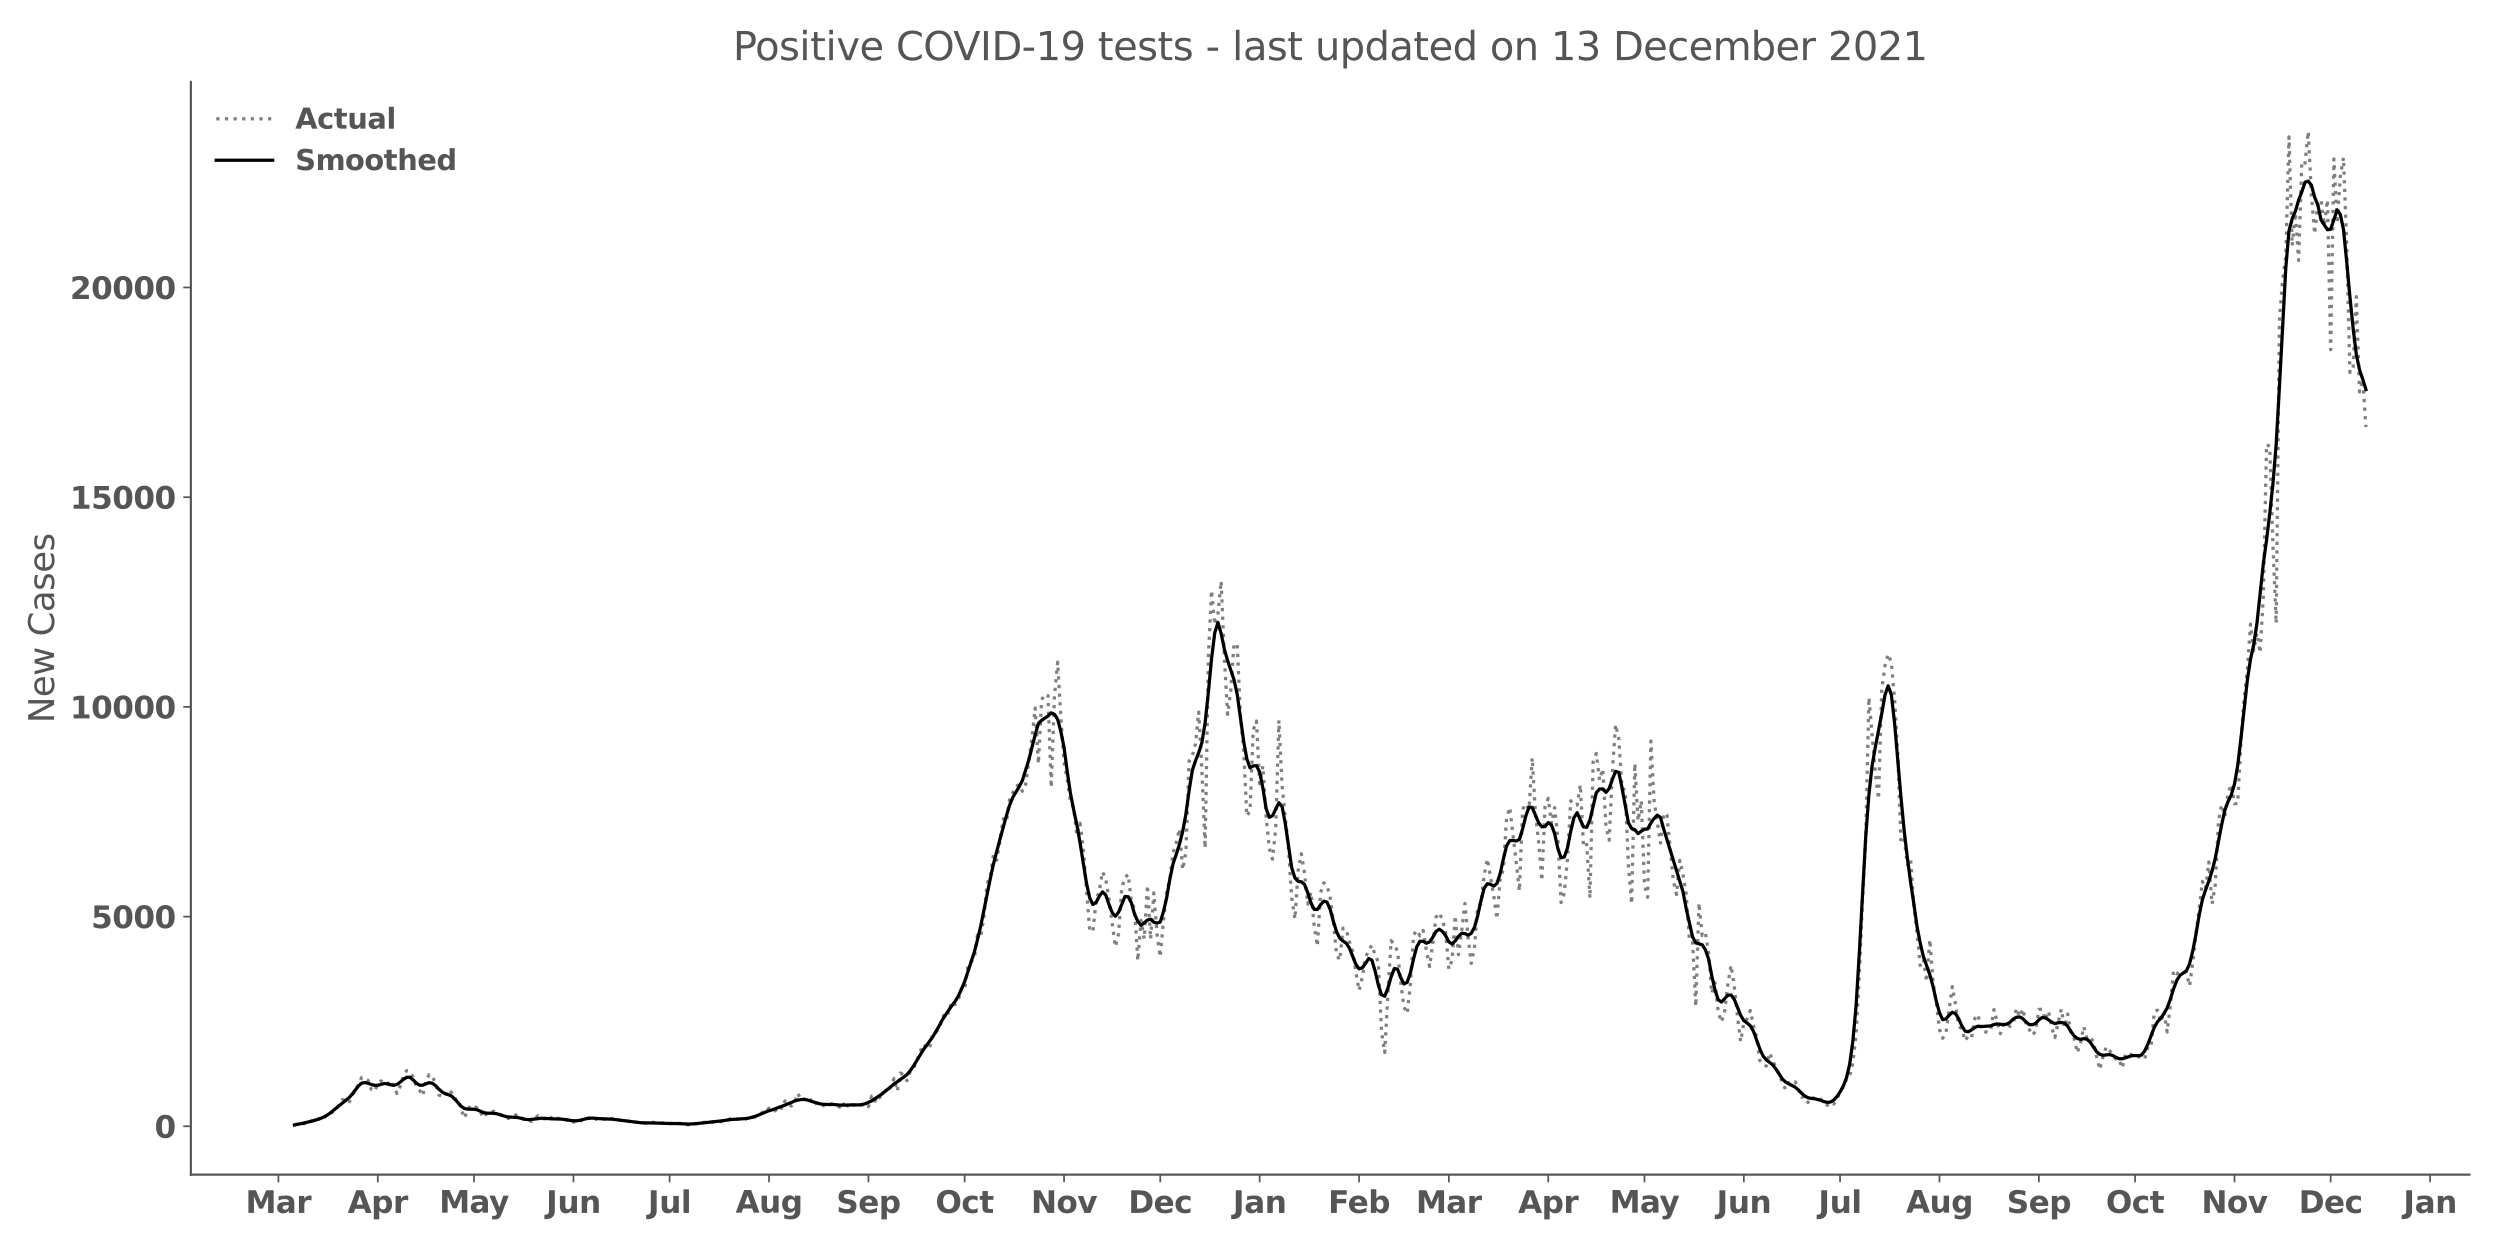 <?xml version="1.0" encoding="utf-8" standalone="no"?>
<!DOCTYPE svg PUBLIC "-//W3C//DTD SVG 1.1//EN"
  "http://www.w3.org/Graphics/SVG/1.1/DTD/svg11.dtd">
<svg xmlns:xlink="http://www.w3.org/1999/xlink" width="1152pt" height="576pt" viewBox="0 0 1152 576" xmlns="http://www.w3.org/2000/svg" version="1.1">
 <defs>
  <style type="text/css">*{stroke-linejoin: round; stroke-linecap: butt}</style>
 </defs>
 <g id="figure_1">
  <g id="patch_1">
   <path d="M 0 576 
L 1152 576 
L 1152 0 
L 0 0 
z
" style="fill: #ffffff"/>
  </g>
  <g id="axes_1">
   <g id="patch_2">
    <path d="M 87.95 541.28 
L 1137.96 541.28 
L 1137.96 37.72 
L 87.95 37.72 
z
" style="fill: #ffffff"/>
   </g>
   <g id="matplotlib.axis_1">
    <g id="xtick_1">
     <g id="line2d_1">
      <defs>
       <path id="m2a5d50b8c1" d="M 0 0 
L 0 3.5 
" style="stroke: #555555; stroke-width: 0.8"/>
      </defs>
      <g>
       <use xlink:href="#m2a5d50b8c1" x="128.29" y="541.28" style="fill: #555555; stroke: #555555; stroke-width: 0.8"/>
      </g>
     </g>
     <g id="text_1">
      <!-- Mar -->
      <g style="fill: #555555" transform="translate(113.148 558.918)scale(0.14 -0.14)">
       <defs>
        <path id="DejaVuSans-Bold-4d" d="M 588 4666 
L 2119 4666 
L 3181 2169 
L 4250 4666 
L 5778 4666 
L 5778 0 
L 4641 0 
L 4641 3413 
L 3566 897 
L 2803 897 
L 1728 3413 
L 1728 0 
L 588 0 
L 588 4666 
z
" transform="scale(0.016)"/>
        <path id="DejaVuSans-Bold-61" d="M 2106 1575 
Q 1756 1575 1579 1456 
Q 1403 1338 1403 1106 
Q 1403 894 1545 773 
Q 1688 653 1941 653 
Q 2256 653 2472 879 
Q 2688 1106 2688 1447 
L 2688 1575 
L 2106 1575 
z
M 3816 1997 
L 3816 0 
L 2688 0 
L 2688 519 
Q 2463 200 2181 54 
Q 1900 -91 1497 -91 
Q 953 -91 614 226 
Q 275 544 275 1050 
Q 275 1666 698 1953 
Q 1122 2241 2028 2241 
L 2688 2241 
L 2688 2328 
Q 2688 2594 2478 2717 
Q 2269 2841 1825 2841 
Q 1466 2841 1156 2769 
Q 847 2697 581 2553 
L 581 3406 
Q 941 3494 1303 3539 
Q 1666 3584 2028 3584 
Q 2975 3584 3395 3211 
Q 3816 2838 3816 1997 
z
" transform="scale(0.016)"/>
        <path id="DejaVuSans-Bold-72" d="M 3138 2547 
Q 2991 2616 2845 2648 
Q 2700 2681 2553 2681 
Q 2122 2681 1889 2404 
Q 1656 2128 1656 1613 
L 1656 0 
L 538 0 
L 538 3500 
L 1656 3500 
L 1656 2925 
Q 1872 3269 2151 3426 
Q 2431 3584 2822 3584 
Q 2878 3584 2943 3579 
Q 3009 3575 3134 3559 
L 3138 2547 
z
" transform="scale(0.016)"/>
       </defs>
       <use xlink:href="#DejaVuSans-Bold-4d"/>
       <use xlink:href="#DejaVuSans-Bold-61" x="99.512"/>
       <use xlink:href="#DejaVuSans-Bold-72" x="166.992"/>
      </g>
     </g>
    </g>
    <g id="xtick_2">
     <g id="line2d_2">
      <g>
       <use xlink:href="#m2a5d50b8c1" x="174.096" y="541.28" style="fill: #555555; stroke: #555555; stroke-width: 0.8"/>
      </g>
     </g>
     <g id="text_2">
      <!-- Apr -->
      <g style="fill: #555555" transform="translate(160.217 558.918)scale(0.14 -0.14)">
       <defs>
        <path id="DejaVuSans-Bold-41" d="M 3419 850 
L 1538 850 
L 1241 0 
L 31 0 
L 1759 4666 
L 3194 4666 
L 4922 0 
L 3713 0 
L 3419 850 
z
M 1838 1716 
L 3116 1716 
L 2478 3572 
L 1838 1716 
z
" transform="scale(0.016)"/>
        <path id="DejaVuSans-Bold-70" d="M 1656 506 
L 1656 -1331 
L 538 -1331 
L 538 3500 
L 1656 3500 
L 1656 2988 
Q 1888 3294 2169 3439 
Q 2450 3584 2816 3584 
Q 3463 3584 3878 3070 
Q 4294 2556 4294 1747 
Q 4294 938 3878 423 
Q 3463 -91 2816 -91 
Q 2450 -91 2169 54 
Q 1888 200 1656 506 
z
M 2400 2772 
Q 2041 2772 1848 2508 
Q 1656 2244 1656 1747 
Q 1656 1250 1848 986 
Q 2041 722 2400 722 
Q 2759 722 2948 984 
Q 3138 1247 3138 1747 
Q 3138 2247 2948 2509 
Q 2759 2772 2400 2772 
z
" transform="scale(0.016)"/>
       </defs>
       <use xlink:href="#DejaVuSans-Bold-41"/>
       <use xlink:href="#DejaVuSans-Bold-70" x="77.393"/>
       <use xlink:href="#DejaVuSans-Bold-72" x="148.975"/>
      </g>
     </g>
    </g>
    <g id="xtick_3">
     <g id="line2d_3">
      <g>
       <use xlink:href="#m2a5d50b8c1" x="218.425" y="541.28" style="fill: #555555; stroke: #555555; stroke-width: 0.8"/>
      </g>
     </g>
     <g id="text_3">
      <!-- May -->
      <g style="fill: #555555" transform="translate(202.391 558.808)scale(0.14 -0.14)">
       <defs>
        <path id="DejaVuSans-Bold-79" d="M 78 3500 
L 1197 3500 
L 2138 1125 
L 2938 3500 
L 4056 3500 
L 2584 -331 
Q 2363 -916 2067 -1148 
Q 1772 -1381 1288 -1381 
L 641 -1381 
L 641 -647 
L 991 -647 
Q 1275 -647 1404 -556 
Q 1534 -466 1606 -231 
L 1638 -134 
L 78 3500 
z
" transform="scale(0.016)"/>
       </defs>
       <use xlink:href="#DejaVuSans-Bold-4d"/>
       <use xlink:href="#DejaVuSans-Bold-61" x="99.512"/>
       <use xlink:href="#DejaVuSans-Bold-79" x="163.867"/>
      </g>
     </g>
    </g>
    <g id="xtick_4">
     <g id="line2d_4">
      <g>
       <use xlink:href="#m2a5d50b8c1" x="264.232" y="541.28" style="fill: #555555; stroke: #555555; stroke-width: 0.8"/>
      </g>
     </g>
     <g id="text_4">
      <!-- Jun -->
      <g style="fill: #555555" transform="translate(251.662 558.918)scale(0.14 -0.14)">
       <defs>
        <path id="DejaVuSans-Bold-4a" d="M 588 4666 
L 1791 4666 
L 1791 453 
Q 1791 -419 1317 -850 
Q 844 -1281 -116 -1281 
L -359 -1281 
L -359 -372 
L -172 -372 
Q 203 -372 395 -162 
Q 588 47 588 453 
L 588 4666 
z
" transform="scale(0.016)"/>
        <path id="DejaVuSans-Bold-75" d="M 500 1363 
L 500 3500 
L 1625 3500 
L 1625 3150 
Q 1625 2866 1622 2436 
Q 1619 2006 1619 1863 
Q 1619 1441 1641 1255 
Q 1663 1069 1716 984 
Q 1784 875 1895 815 
Q 2006 756 2150 756 
Q 2500 756 2700 1025 
Q 2900 1294 2900 1772 
L 2900 3500 
L 4019 3500 
L 4019 0 
L 2900 0 
L 2900 506 
Q 2647 200 2364 54 
Q 2081 -91 1741 -91 
Q 1134 -91 817 281 
Q 500 653 500 1363 
z
" transform="scale(0.016)"/>
        <path id="DejaVuSans-Bold-6e" d="M 4056 2131 
L 4056 0 
L 2931 0 
L 2931 347 
L 2931 1631 
Q 2931 2084 2911 2256 
Q 2891 2428 2841 2509 
Q 2775 2619 2662 2680 
Q 2550 2741 2406 2741 
Q 2056 2741 1856 2470 
Q 1656 2200 1656 1722 
L 1656 0 
L 538 0 
L 538 3500 
L 1656 3500 
L 1656 2988 
Q 1909 3294 2193 3439 
Q 2478 3584 2822 3584 
Q 3428 3584 3742 3212 
Q 4056 2841 4056 2131 
z
" transform="scale(0.016)"/>
       </defs>
       <use xlink:href="#DejaVuSans-Bold-4a"/>
       <use xlink:href="#DejaVuSans-Bold-75" x="37.207"/>
       <use xlink:href="#DejaVuSans-Bold-6e" x="108.398"/>
      </g>
     </g>
    </g>
    <g id="xtick_5">
     <g id="line2d_5">
      <g>
       <use xlink:href="#m2a5d50b8c1" x="308.561" y="541.28" style="fill: #555555; stroke: #555555; stroke-width: 0.8"/>
      </g>
     </g>
     <g id="text_5">
      <!-- Jul -->
      <g style="fill: #555555" transform="translate(298.574 558.918)scale(0.14 -0.14)">
       <defs>
        <path id="DejaVuSans-Bold-6c" d="M 538 4863 
L 1656 4863 
L 1656 0 
L 538 0 
L 538 4863 
z
" transform="scale(0.016)"/>
       </defs>
       <use xlink:href="#DejaVuSans-Bold-4a"/>
       <use xlink:href="#DejaVuSans-Bold-75" x="37.207"/>
       <use xlink:href="#DejaVuSans-Bold-6c" x="108.398"/>
      </g>
     </g>
    </g>
    <g id="xtick_6">
     <g id="line2d_6">
      <g>
       <use xlink:href="#m2a5d50b8c1" x="354.368" y="541.28" style="fill: #555555; stroke: #555555; stroke-width: 0.8"/>
      </g>
     </g>
     <g id="text_6">
      <!-- Aug -->
      <g style="fill: #555555" transform="translate(338.957 558.808)scale(0.14 -0.14)">
       <defs>
        <path id="DejaVuSans-Bold-67" d="M 2919 594 
Q 2688 288 2409 144 
Q 2131 0 1766 0 
Q 1125 0 706 504 
Q 288 1009 288 1791 
Q 288 2575 706 3076 
Q 1125 3578 1766 3578 
Q 2131 3578 2409 3434 
Q 2688 3291 2919 2981 
L 2919 3500 
L 4044 3500 
L 4044 353 
Q 4044 -491 3511 -936 
Q 2978 -1381 1966 -1381 
Q 1638 -1381 1331 -1331 
Q 1025 -1281 716 -1178 
L 716 -306 
Q 1009 -475 1290 -558 
Q 1572 -641 1856 -641 
Q 2406 -641 2662 -400 
Q 2919 -159 2919 353 
L 2919 594 
z
M 2181 2772 
Q 1834 2772 1640 2515 
Q 1447 2259 1447 1791 
Q 1447 1309 1634 1061 
Q 1822 813 2181 813 
Q 2531 813 2725 1069 
Q 2919 1325 2919 1791 
Q 2919 2259 2725 2515 
Q 2531 2772 2181 2772 
z
" transform="scale(0.016)"/>
       </defs>
       <use xlink:href="#DejaVuSans-Bold-41"/>
       <use xlink:href="#DejaVuSans-Bold-75" x="77.393"/>
       <use xlink:href="#DejaVuSans-Bold-67" x="148.584"/>
      </g>
     </g>
    </g>
    <g id="xtick_7">
     <g id="line2d_7">
      <g>
       <use xlink:href="#m2a5d50b8c1" x="400.175" y="541.28" style="fill: #555555; stroke: #555555; stroke-width: 0.8"/>
      </g>
     </g>
     <g id="text_7">
      <!-- Sep -->
      <g style="fill: #555555" transform="translate(385.376 558.918)scale(0.14 -0.14)">
       <defs>
        <path id="DejaVuSans-Bold-53" d="M 3834 4519 
L 3834 3531 
Q 3450 3703 3084 3790 
Q 2719 3878 2394 3878 
Q 1963 3878 1756 3759 
Q 1550 3641 1550 3391 
Q 1550 3203 1689 3098 
Q 1828 2994 2194 2919 
L 2706 2816 
Q 3484 2659 3812 2340 
Q 4141 2022 4141 1434 
Q 4141 663 3683 286 
Q 3225 -91 2284 -91 
Q 1841 -91 1394 -6 
Q 947 78 500 244 
L 500 1259 
Q 947 1022 1364 901 
Q 1781 781 2169 781 
Q 2563 781 2772 912 
Q 2981 1044 2981 1288 
Q 2981 1506 2839 1625 
Q 2697 1744 2272 1838 
L 1806 1941 
Q 1106 2091 782 2419 
Q 459 2747 459 3303 
Q 459 4000 909 4375 
Q 1359 4750 2203 4750 
Q 2588 4750 2994 4692 
Q 3400 4634 3834 4519 
z
" transform="scale(0.016)"/>
        <path id="DejaVuSans-Bold-65" d="M 4031 1759 
L 4031 1441 
L 1416 1441 
Q 1456 1047 1700 850 
Q 1944 653 2381 653 
Q 2734 653 3104 758 
Q 3475 863 3866 1075 
L 3866 213 
Q 3469 63 3072 -14 
Q 2675 -91 2278 -91 
Q 1328 -91 801 392 
Q 275 875 275 1747 
Q 275 2603 792 3093 
Q 1309 3584 2216 3584 
Q 3041 3584 3536 3087 
Q 4031 2591 4031 1759 
z
M 2881 2131 
Q 2881 2450 2695 2645 
Q 2509 2841 2209 2841 
Q 1884 2841 1681 2658 
Q 1478 2475 1428 2131 
L 2881 2131 
z
" transform="scale(0.016)"/>
       </defs>
       <use xlink:href="#DejaVuSans-Bold-53"/>
       <use xlink:href="#DejaVuSans-Bold-65" x="72.021"/>
       <use xlink:href="#DejaVuSans-Bold-70" x="139.844"/>
      </g>
     </g>
    </g>
    <g id="xtick_8">
     <g id="line2d_8">
      <g>
       <use xlink:href="#m2a5d50b8c1" x="444.504" y="541.28" style="fill: #555555; stroke: #555555; stroke-width: 0.8"/>
      </g>
     </g>
     <g id="text_8">
      <!-- Oct -->
      <g style="fill: #555555" transform="translate(431.058 558.918)scale(0.14 -0.14)">
       <defs>
        <path id="DejaVuSans-Bold-4f" d="M 2719 3878 
Q 2169 3878 1866 3472 
Q 1563 3066 1563 2328 
Q 1563 1594 1866 1187 
Q 2169 781 2719 781 
Q 3272 781 3575 1187 
Q 3878 1594 3878 2328 
Q 3878 3066 3575 3472 
Q 3272 3878 2719 3878 
z
M 2719 4750 
Q 3844 4750 4481 4106 
Q 5119 3463 5119 2328 
Q 5119 1197 4481 553 
Q 3844 -91 2719 -91 
Q 1597 -91 958 553 
Q 319 1197 319 2328 
Q 319 3463 958 4106 
Q 1597 4750 2719 4750 
z
" transform="scale(0.016)"/>
        <path id="DejaVuSans-Bold-63" d="M 3366 3391 
L 3366 2478 
Q 3138 2634 2908 2709 
Q 2678 2784 2431 2784 
Q 1963 2784 1702 2511 
Q 1441 2238 1441 1747 
Q 1441 1256 1702 982 
Q 1963 709 2431 709 
Q 2694 709 2930 787 
Q 3166 866 3366 1019 
L 3366 103 
Q 3103 6 2833 -42 
Q 2563 -91 2291 -91 
Q 1344 -91 809 395 
Q 275 881 275 1747 
Q 275 2613 809 3098 
Q 1344 3584 2291 3584 
Q 2566 3584 2833 3536 
Q 3100 3488 3366 3391 
z
" transform="scale(0.016)"/>
        <path id="DejaVuSans-Bold-74" d="M 1759 4494 
L 1759 3500 
L 2913 3500 
L 2913 2700 
L 1759 2700 
L 1759 1216 
Q 1759 972 1856 886 
Q 1953 800 2241 800 
L 2816 800 
L 2816 0 
L 1856 0 
Q 1194 0 917 276 
Q 641 553 641 1216 
L 641 2700 
L 84 2700 
L 84 3500 
L 641 3500 
L 641 4494 
L 1759 4494 
z
" transform="scale(0.016)"/>
       </defs>
       <use xlink:href="#DejaVuSans-Bold-4f"/>
       <use xlink:href="#DejaVuSans-Bold-63" x="85.01"/>
       <use xlink:href="#DejaVuSans-Bold-74" x="144.287"/>
      </g>
     </g>
    </g>
    <g id="xtick_9">
     <g id="line2d_9">
      <g>
       <use xlink:href="#m2a5d50b8c1" x="490.311" y="541.28" style="fill: #555555; stroke: #555555; stroke-width: 0.8"/>
      </g>
     </g>
     <g id="text_9">
      <!-- Nov -->
      <g style="fill: #555555" transform="translate(475.081 558.918)scale(0.14 -0.14)">
       <defs>
        <path id="DejaVuSans-Bold-4e" d="M 588 4666 
L 1931 4666 
L 3628 1466 
L 3628 4666 
L 4769 4666 
L 4769 0 
L 3425 0 
L 1728 3200 
L 1728 0 
L 588 0 
L 588 4666 
z
" transform="scale(0.016)"/>
        <path id="DejaVuSans-Bold-6f" d="M 2203 2784 
Q 1831 2784 1636 2517 
Q 1441 2250 1441 1747 
Q 1441 1244 1636 976 
Q 1831 709 2203 709 
Q 2569 709 2762 976 
Q 2956 1244 2956 1747 
Q 2956 2250 2762 2517 
Q 2569 2784 2203 2784 
z
M 2203 3584 
Q 3106 3584 3614 3096 
Q 4122 2609 4122 1747 
Q 4122 884 3614 396 
Q 3106 -91 2203 -91 
Q 1297 -91 786 396 
Q 275 884 275 1747 
Q 275 2609 786 3096 
Q 1297 3584 2203 3584 
z
" transform="scale(0.016)"/>
        <path id="DejaVuSans-Bold-76" d="M 97 3500 
L 1216 3500 
L 2088 1081 
L 2956 3500 
L 4078 3500 
L 2700 0 
L 1472 0 
L 97 3500 
z
" transform="scale(0.016)"/>
       </defs>
       <use xlink:href="#DejaVuSans-Bold-4e"/>
       <use xlink:href="#DejaVuSans-Bold-6f" x="83.691"/>
       <use xlink:href="#DejaVuSans-Bold-76" x="152.393"/>
      </g>
     </g>
    </g>
    <g id="xtick_10">
     <g id="line2d_10">
      <g>
       <use xlink:href="#m2a5d50b8c1" x="534.64" y="541.28" style="fill: #555555; stroke: #555555; stroke-width: 0.8"/>
      </g>
     </g>
     <g id="text_10">
      <!-- Dec -->
      <g style="fill: #555555" transform="translate(519.931 558.918)scale(0.14 -0.14)">
       <defs>
        <path id="DejaVuSans-Bold-44" d="M 1791 3756 
L 1791 909 
L 2222 909 
Q 2959 909 3348 1275 
Q 3738 1641 3738 2338 
Q 3738 3031 3350 3393 
Q 2963 3756 2222 3756 
L 1791 3756 
z
M 588 4666 
L 1856 4666 
Q 2919 4666 3439 4514 
Q 3959 4363 4331 4000 
Q 4659 3684 4818 3271 
Q 4978 2859 4978 2338 
Q 4978 1809 4818 1395 
Q 4659 981 4331 666 
Q 3956 303 3431 151 
Q 2906 0 1856 0 
L 588 0 
L 588 4666 
z
" transform="scale(0.016)"/>
       </defs>
       <use xlink:href="#DejaVuSans-Bold-44"/>
       <use xlink:href="#DejaVuSans-Bold-65" x="83.008"/>
       <use xlink:href="#DejaVuSans-Bold-63" x="150.83"/>
      </g>
     </g>
    </g>
    <g id="xtick_11">
     <g id="line2d_11">
      <g>
       <use xlink:href="#m2a5d50b8c1" x="580.447" y="541.28" style="fill: #555555; stroke: #555555; stroke-width: 0.8"/>
      </g>
     </g>
     <g id="text_11">
      <!-- Jan -->
      <g style="fill: #555555" transform="translate(568.136 558.918)scale(0.14 -0.14)">
       <use xlink:href="#DejaVuSans-Bold-4a"/>
       <use xlink:href="#DejaVuSans-Bold-61" x="37.207"/>
       <use xlink:href="#DejaVuSans-Bold-6e" x="104.688"/>
      </g>
     </g>
    </g>
    <g id="xtick_12">
     <g id="line2d_12">
      <g>
       <use xlink:href="#m2a5d50b8c1" x="626.254" y="541.28" style="fill: #555555; stroke: #555555; stroke-width: 0.8"/>
      </g>
     </g>
     <g id="text_12">
      <!-- Feb -->
      <g style="fill: #555555" transform="translate(611.993 558.918)scale(0.14 -0.14)">
       <defs>
        <path id="DejaVuSans-Bold-46" d="M 588 4666 
L 3834 4666 
L 3834 3756 
L 1791 3756 
L 1791 2888 
L 3713 2888 
L 3713 1978 
L 1791 1978 
L 1791 0 
L 588 0 
L 588 4666 
z
" transform="scale(0.016)"/>
        <path id="DejaVuSans-Bold-62" d="M 2400 722 
Q 2759 722 2948 984 
Q 3138 1247 3138 1747 
Q 3138 2247 2948 2509 
Q 2759 2772 2400 2772 
Q 2041 2772 1848 2508 
Q 1656 2244 1656 1747 
Q 1656 1250 1848 986 
Q 2041 722 2400 722 
z
M 1656 2988 
Q 1888 3294 2169 3439 
Q 2450 3584 2816 3584 
Q 3463 3584 3878 3070 
Q 4294 2556 4294 1747 
Q 4294 938 3878 423 
Q 3463 -91 2816 -91 
Q 2450 -91 2169 54 
Q 1888 200 1656 506 
L 1656 0 
L 538 0 
L 538 4863 
L 1656 4863 
L 1656 2988 
z
" transform="scale(0.016)"/>
       </defs>
       <use xlink:href="#DejaVuSans-Bold-46"/>
       <use xlink:href="#DejaVuSans-Bold-65" x="64.311"/>
       <use xlink:href="#DejaVuSans-Bold-62" x="132.133"/>
      </g>
     </g>
    </g>
    <g id="xtick_13">
     <g id="line2d_13">
      <g>
       <use xlink:href="#m2a5d50b8c1" x="667.628" y="541.28" style="fill: #555555; stroke: #555555; stroke-width: 0.8"/>
      </g>
     </g>
     <g id="text_13">
      <!-- Mar -->
      <g style="fill: #555555" transform="translate(652.486 558.918)scale(0.14 -0.14)">
       <use xlink:href="#DejaVuSans-Bold-4d"/>
       <use xlink:href="#DejaVuSans-Bold-61" x="99.512"/>
       <use xlink:href="#DejaVuSans-Bold-72" x="166.992"/>
      </g>
     </g>
    </g>
    <g id="xtick_14">
     <g id="line2d_14">
      <g>
       <use xlink:href="#m2a5d50b8c1" x="713.434" y="541.28" style="fill: #555555; stroke: #555555; stroke-width: 0.8"/>
      </g>
     </g>
     <g id="text_14">
      <!-- Apr -->
      <g style="fill: #555555" transform="translate(699.555 558.918)scale(0.14 -0.14)">
       <use xlink:href="#DejaVuSans-Bold-41"/>
       <use xlink:href="#DejaVuSans-Bold-70" x="77.393"/>
       <use xlink:href="#DejaVuSans-Bold-72" x="148.975"/>
      </g>
     </g>
    </g>
    <g id="xtick_15">
     <g id="line2d_15">
      <g>
       <use xlink:href="#m2a5d50b8c1" x="757.764" y="541.28" style="fill: #555555; stroke: #555555; stroke-width: 0.8"/>
      </g>
     </g>
     <g id="text_15">
      <!-- May -->
      <g style="fill: #555555" transform="translate(741.729 558.808)scale(0.14 -0.14)">
       <use xlink:href="#DejaVuSans-Bold-4d"/>
       <use xlink:href="#DejaVuSans-Bold-61" x="99.512"/>
       <use xlink:href="#DejaVuSans-Bold-79" x="163.867"/>
      </g>
     </g>
    </g>
    <g id="xtick_16">
     <g id="line2d_16">
      <g>
       <use xlink:href="#m2a5d50b8c1" x="803.57" y="541.28" style="fill: #555555; stroke: #555555; stroke-width: 0.8"/>
      </g>
     </g>
     <g id="text_16">
      <!-- Jun -->
      <g style="fill: #555555" transform="translate(791 558.918)scale(0.14 -0.14)">
       <use xlink:href="#DejaVuSans-Bold-4a"/>
       <use xlink:href="#DejaVuSans-Bold-75" x="37.207"/>
       <use xlink:href="#DejaVuSans-Bold-6e" x="108.398"/>
      </g>
     </g>
    </g>
    <g id="xtick_17">
     <g id="line2d_17">
      <g>
       <use xlink:href="#m2a5d50b8c1" x="847.9" y="541.28" style="fill: #555555; stroke: #555555; stroke-width: 0.8"/>
      </g>
     </g>
     <g id="text_17">
      <!-- Jul -->
      <g style="fill: #555555" transform="translate(837.913 558.918)scale(0.14 -0.14)">
       <use xlink:href="#DejaVuSans-Bold-4a"/>
       <use xlink:href="#DejaVuSans-Bold-75" x="37.207"/>
       <use xlink:href="#DejaVuSans-Bold-6c" x="108.398"/>
      </g>
     </g>
    </g>
    <g id="xtick_18">
     <g id="line2d_18">
      <g>
       <use xlink:href="#m2a5d50b8c1" x="893.706" y="541.28" style="fill: #555555; stroke: #555555; stroke-width: 0.8"/>
      </g>
     </g>
     <g id="text_18">
      <!-- Aug -->
      <g style="fill: #555555" transform="translate(878.295 558.808)scale(0.14 -0.14)">
       <use xlink:href="#DejaVuSans-Bold-41"/>
       <use xlink:href="#DejaVuSans-Bold-75" x="77.393"/>
       <use xlink:href="#DejaVuSans-Bold-67" x="148.584"/>
      </g>
     </g>
    </g>
    <g id="xtick_19">
     <g id="line2d_19">
      <g>
       <use xlink:href="#m2a5d50b8c1" x="939.513" y="541.28" style="fill: #555555; stroke: #555555; stroke-width: 0.8"/>
      </g>
     </g>
     <g id="text_19">
      <!-- Sep -->
      <g style="fill: #555555" transform="translate(924.714 558.918)scale(0.14 -0.14)">
       <use xlink:href="#DejaVuSans-Bold-53"/>
       <use xlink:href="#DejaVuSans-Bold-65" x="72.021"/>
       <use xlink:href="#DejaVuSans-Bold-70" x="139.844"/>
      </g>
     </g>
    </g>
    <g id="xtick_20">
     <g id="line2d_20">
      <g>
       <use xlink:href="#m2a5d50b8c1" x="983.842" y="541.28" style="fill: #555555; stroke: #555555; stroke-width: 0.8"/>
      </g>
     </g>
     <g id="text_20">
      <!-- Oct -->
      <g style="fill: #555555" transform="translate(970.396 558.918)scale(0.14 -0.14)">
       <use xlink:href="#DejaVuSans-Bold-4f"/>
       <use xlink:href="#DejaVuSans-Bold-63" x="85.01"/>
       <use xlink:href="#DejaVuSans-Bold-74" x="144.287"/>
      </g>
     </g>
    </g>
    <g id="xtick_21">
     <g id="line2d_21">
      <g>
       <use xlink:href="#m2a5d50b8c1" x="1029.649" y="541.28" style="fill: #555555; stroke: #555555; stroke-width: 0.8"/>
      </g>
     </g>
     <g id="text_21">
      <!-- Nov -->
      <g style="fill: #555555" transform="translate(1014.419 558.918)scale(0.14 -0.14)">
       <use xlink:href="#DejaVuSans-Bold-4e"/>
       <use xlink:href="#DejaVuSans-Bold-6f" x="83.691"/>
       <use xlink:href="#DejaVuSans-Bold-76" x="152.393"/>
      </g>
     </g>
    </g>
    <g id="xtick_22">
     <g id="line2d_22">
      <g>
       <use xlink:href="#m2a5d50b8c1" x="1073.978" y="541.28" style="fill: #555555; stroke: #555555; stroke-width: 0.8"/>
      </g>
     </g>
     <g id="text_22">
      <!-- Dec -->
      <g style="fill: #555555" transform="translate(1059.269 558.918)scale(0.14 -0.14)">
       <use xlink:href="#DejaVuSans-Bold-44"/>
       <use xlink:href="#DejaVuSans-Bold-65" x="83.008"/>
       <use xlink:href="#DejaVuSans-Bold-63" x="150.83"/>
      </g>
     </g>
    </g>
    <g id="xtick_23">
     <g id="line2d_23">
      <g>
       <use xlink:href="#m2a5d50b8c1" x="1119.785" y="541.28" style="fill: #555555; stroke: #555555; stroke-width: 0.8"/>
      </g>
     </g>
     <g id="text_23">
      <!-- Jan -->
      <g style="fill: #555555" transform="translate(1107.474 558.918)scale(0.14 -0.14)">
       <use xlink:href="#DejaVuSans-Bold-4a"/>
       <use xlink:href="#DejaVuSans-Bold-61" x="37.207"/>
       <use xlink:href="#DejaVuSans-Bold-6e" x="104.688"/>
      </g>
     </g>
    </g>
   </g>
   <g id="matplotlib.axis_2">
    <g id="ytick_1">
     <g id="line2d_24">
      <defs>
       <path id="m258cfe4e1e" d="M 0 0 
L -3.5 0 
" style="stroke: #555555; stroke-width: 0.8"/>
      </defs>
      <g>
       <use xlink:href="#m258cfe4e1e" x="87.95" y="518.99" style="fill: #555555; stroke: #555555; stroke-width: 0.8"/>
      </g>
     </g>
     <g id="text_24">
      <!-- 0 -->
      <g style="fill: #555555" transform="translate(71.209 524.309)scale(0.14 -0.14)">
       <defs>
        <path id="DejaVuSans-Bold-30" d="M 2944 2338 
Q 2944 3213 2780 3570 
Q 2616 3928 2228 3928 
Q 1841 3928 1675 3570 
Q 1509 3213 1509 2338 
Q 1509 1453 1675 1090 
Q 1841 728 2228 728 
Q 2613 728 2778 1090 
Q 2944 1453 2944 2338 
z
M 4147 2328 
Q 4147 1169 3647 539 
Q 3147 -91 2228 -91 
Q 1306 -91 806 539 
Q 306 1169 306 2328 
Q 306 3491 806 4120 
Q 1306 4750 2228 4750 
Q 3147 4750 3647 4120 
Q 4147 3491 4147 2328 
z
" transform="scale(0.016)"/>
       </defs>
       <use xlink:href="#DejaVuSans-Bold-30"/>
      </g>
     </g>
    </g>
    <g id="ytick_2">
     <g id="line2d_25">
      <g>
       <use xlink:href="#m258cfe4e1e" x="87.95" y="422.359" style="fill: #555555; stroke: #555555; stroke-width: 0.8"/>
      </g>
     </g>
     <g id="text_25">
      <!-- 5000 -->
      <g style="fill: #555555" transform="translate(41.986 427.677)scale(0.14 -0.14)">
       <defs>
        <path id="DejaVuSans-Bold-35" d="M 678 4666 
L 3669 4666 
L 3669 3781 
L 1638 3781 
L 1638 3059 
Q 1775 3097 1914 3117 
Q 2053 3138 2203 3138 
Q 3056 3138 3531 2711 
Q 4006 2284 4006 1522 
Q 4006 766 3489 337 
Q 2972 -91 2053 -91 
Q 1656 -91 1267 -14 
Q 878 63 494 219 
L 494 1166 
Q 875 947 1217 837 
Q 1559 728 1863 728 
Q 2300 728 2551 942 
Q 2803 1156 2803 1522 
Q 2803 1891 2551 2103 
Q 2300 2316 1863 2316 
Q 1603 2316 1309 2248 
Q 1016 2181 678 2041 
L 678 4666 
z
" transform="scale(0.016)"/>
       </defs>
       <use xlink:href="#DejaVuSans-Bold-35"/>
       <use xlink:href="#DejaVuSans-Bold-30" x="69.58"/>
       <use xlink:href="#DejaVuSans-Bold-30" x="139.16"/>
       <use xlink:href="#DejaVuSans-Bold-30" x="208.74"/>
      </g>
     </g>
    </g>
    <g id="ytick_3">
     <g id="line2d_26">
      <g>
       <use xlink:href="#m258cfe4e1e" x="87.95" y="325.727" style="fill: #555555; stroke: #555555; stroke-width: 0.8"/>
      </g>
     </g>
     <g id="text_26">
      <!-- 10000 -->
      <g style="fill: #555555" transform="translate(32.245 331.046)scale(0.14 -0.14)">
       <defs>
        <path id="DejaVuSans-Bold-31" d="M 750 831 
L 1813 831 
L 1813 3847 
L 722 3622 
L 722 4441 
L 1806 4666 
L 2950 4666 
L 2950 831 
L 4013 831 
L 4013 0 
L 750 0 
L 750 831 
z
" transform="scale(0.016)"/>
       </defs>
       <use xlink:href="#DejaVuSans-Bold-31"/>
       <use xlink:href="#DejaVuSans-Bold-30" x="69.58"/>
       <use xlink:href="#DejaVuSans-Bold-30" x="139.16"/>
       <use xlink:href="#DejaVuSans-Bold-30" x="208.74"/>
       <use xlink:href="#DejaVuSans-Bold-30" x="278.32"/>
      </g>
     </g>
    </g>
    <g id="ytick_4">
     <g id="line2d_27">
      <g>
       <use xlink:href="#m258cfe4e1e" x="87.95" y="229.096" style="fill: #555555; stroke: #555555; stroke-width: 0.8"/>
      </g>
     </g>
     <g id="text_27">
      <!-- 15000 -->
      <g style="fill: #555555" transform="translate(32.245 234.415)scale(0.14 -0.14)">
       <use xlink:href="#DejaVuSans-Bold-31"/>
       <use xlink:href="#DejaVuSans-Bold-35" x="69.58"/>
       <use xlink:href="#DejaVuSans-Bold-30" x="139.16"/>
       <use xlink:href="#DejaVuSans-Bold-30" x="208.74"/>
       <use xlink:href="#DejaVuSans-Bold-30" x="278.32"/>
      </g>
     </g>
    </g>
    <g id="ytick_5">
     <g id="line2d_28">
      <g>
       <use xlink:href="#m258cfe4e1e" x="87.95" y="132.464" style="fill: #555555; stroke: #555555; stroke-width: 0.8"/>
      </g>
     </g>
     <g id="text_28">
      <!-- 20000 -->
      <g style="fill: #555555" transform="translate(32.245 137.783)scale(0.14 -0.14)">
       <defs>
        <path id="DejaVuSans-Bold-32" d="M 1844 884 
L 3897 884 
L 3897 0 
L 506 0 
L 506 884 
L 2209 2388 
Q 2438 2594 2547 2791 
Q 2656 2988 2656 3200 
Q 2656 3528 2436 3728 
Q 2216 3928 1850 3928 
Q 1569 3928 1234 3808 
Q 900 3688 519 3450 
L 519 4475 
Q 925 4609 1322 4679 
Q 1719 4750 2100 4750 
Q 2938 4750 3402 4381 
Q 3866 4013 3866 3353 
Q 3866 2972 3669 2642 
Q 3472 2313 2841 1759 
L 1844 884 
z
" transform="scale(0.016)"/>
       </defs>
       <use xlink:href="#DejaVuSans-Bold-32"/>
       <use xlink:href="#DejaVuSans-Bold-30" x="69.58"/>
       <use xlink:href="#DejaVuSans-Bold-30" x="139.16"/>
       <use xlink:href="#DejaVuSans-Bold-30" x="208.74"/>
       <use xlink:href="#DejaVuSans-Bold-30" x="278.32"/>
      </g>
     </g>
    </g>
    <g id="text_29">
     <!-- New Cases -->
     <g style="fill: #555555" transform="translate(24.918 333.239)rotate(-90)scale(0.16 -0.16)">
      <defs>
       <path id="DejaVuSans-4e" d="M 628 4666 
L 1478 4666 
L 3547 763 
L 3547 4666 
L 4159 4666 
L 4159 0 
L 3309 0 
L 1241 3903 
L 1241 0 
L 628 0 
L 628 4666 
z
" transform="scale(0.016)"/>
       <path id="DejaVuSans-65" d="M 3597 1894 
L 3597 1613 
L 953 1613 
Q 991 1019 1311 708 
Q 1631 397 2203 397 
Q 2534 397 2845 478 
Q 3156 559 3463 722 
L 3463 178 
Q 3153 47 2828 -22 
Q 2503 -91 2169 -91 
Q 1331 -91 842 396 
Q 353 884 353 1716 
Q 353 2575 817 3079 
Q 1281 3584 2069 3584 
Q 2775 3584 3186 3129 
Q 3597 2675 3597 1894 
z
M 3022 2063 
Q 3016 2534 2758 2815 
Q 2500 3097 2075 3097 
Q 1594 3097 1305 2825 
Q 1016 2553 972 2059 
L 3022 2063 
z
" transform="scale(0.016)"/>
       <path id="DejaVuSans-77" d="M 269 3500 
L 844 3500 
L 1563 769 
L 2278 3500 
L 2956 3500 
L 3675 769 
L 4391 3500 
L 4966 3500 
L 4050 0 
L 3372 0 
L 2619 2869 
L 1863 0 
L 1184 0 
L 269 3500 
z
" transform="scale(0.016)"/>
       <path id="DejaVuSans-20" transform="scale(0.016)"/>
       <path id="DejaVuSans-43" d="M 4122 4306 
L 4122 3641 
Q 3803 3938 3442 4084 
Q 3081 4231 2675 4231 
Q 1875 4231 1450 3742 
Q 1025 3253 1025 2328 
Q 1025 1406 1450 917 
Q 1875 428 2675 428 
Q 3081 428 3442 575 
Q 3803 722 4122 1019 
L 4122 359 
Q 3791 134 3420 21 
Q 3050 -91 2638 -91 
Q 1578 -91 968 557 
Q 359 1206 359 2328 
Q 359 3453 968 4101 
Q 1578 4750 2638 4750 
Q 3056 4750 3426 4639 
Q 3797 4528 4122 4306 
z
" transform="scale(0.016)"/>
       <path id="DejaVuSans-61" d="M 2194 1759 
Q 1497 1759 1228 1600 
Q 959 1441 959 1056 
Q 959 750 1161 570 
Q 1363 391 1709 391 
Q 2188 391 2477 730 
Q 2766 1069 2766 1631 
L 2766 1759 
L 2194 1759 
z
M 3341 1997 
L 3341 0 
L 2766 0 
L 2766 531 
Q 2569 213 2275 61 
Q 1981 -91 1556 -91 
Q 1019 -91 701 211 
Q 384 513 384 1019 
Q 384 1609 779 1909 
Q 1175 2209 1959 2209 
L 2766 2209 
L 2766 2266 
Q 2766 2663 2505 2880 
Q 2244 3097 1772 3097 
Q 1472 3097 1187 3025 
Q 903 2953 641 2809 
L 641 3341 
Q 956 3463 1253 3523 
Q 1550 3584 1831 3584 
Q 2591 3584 2966 3190 
Q 3341 2797 3341 1997 
z
" transform="scale(0.016)"/>
       <path id="DejaVuSans-73" d="M 2834 3397 
L 2834 2853 
Q 2591 2978 2328 3040 
Q 2066 3103 1784 3103 
Q 1356 3103 1142 2972 
Q 928 2841 928 2578 
Q 928 2378 1081 2264 
Q 1234 2150 1697 2047 
L 1894 2003 
Q 2506 1872 2764 1633 
Q 3022 1394 3022 966 
Q 3022 478 2636 193 
Q 2250 -91 1575 -91 
Q 1294 -91 989 -36 
Q 684 19 347 128 
L 347 722 
Q 666 556 975 473 
Q 1284 391 1588 391 
Q 1994 391 2212 530 
Q 2431 669 2431 922 
Q 2431 1156 2273 1281 
Q 2116 1406 1581 1522 
L 1381 1569 
Q 847 1681 609 1914 
Q 372 2147 372 2553 
Q 372 3047 722 3315 
Q 1072 3584 1716 3584 
Q 2034 3584 2315 3537 
Q 2597 3491 2834 3397 
z
" transform="scale(0.016)"/>
      </defs>
      <use xlink:href="#DejaVuSans-4e"/>
      <use xlink:href="#DejaVuSans-65" x="74.805"/>
      <use xlink:href="#DejaVuSans-77" x="136.328"/>
      <use xlink:href="#DejaVuSans-20" x="218.115"/>
      <use xlink:href="#DejaVuSans-43" x="249.902"/>
      <use xlink:href="#DejaVuSans-61" x="319.727"/>
      <use xlink:href="#DejaVuSans-73" x="381.006"/>
      <use xlink:href="#DejaVuSans-65" x="433.105"/>
      <use xlink:href="#DejaVuSans-73" x="494.629"/>
     </g>
    </g>
   </g>
   <g id="line2d_29">
    <path d="M 135.678 518.217 
L 137.155 518.024 
L 138.633 518.372 
L 140.111 517.811 
L 141.588 516.478 
L 143.066 516.613 
L 144.544 516.536 
L 146.021 516.806 
L 147.499 514.758 
L 148.976 515.647 
L 150.454 513.772 
L 151.932 513.424 
L 153.409 512.284 
L 154.887 511.337 
L 156.365 508.689 
L 157.842 506.679 
L 159.32 507.298 
L 160.798 508.303 
L 162.275 504.515 
L 163.753 502.698 
L 166.708 496.436 
L 168.186 496.842 
L 169.663 497.886 
L 171.141 502.118 
L 172.619 502.872 
L 174.096 499.509 
L 175.574 498.06 
L 177.052 499.277 
L 178.529 499.625 
L 180.007 497.75 
L 182.962 503.877 
L 184.44 500.456 
L 185.917 495.644 
L 187.395 493.344 
L 188.873 493.847 
L 190.35 496.359 
L 191.828 500.456 
L 193.306 502.331 
L 194.783 504.882 
L 196.261 498.33 
L 197.739 495.141 
L 199.216 496.069 
L 200.694 499.219 
L 202.171 504.534 
L 203.649 505.152 
L 205.127 505.307 
L 206.604 502.099 
L 208.082 503.432 
L 209.56 506.486 
L 211.037 506.409 
L 212.515 511.163 
L 213.993 515.26 
L 215.47 511.491 
L 216.948 509.192 
L 218.425 509.752 
L 219.903 510.544 
L 221.381 512.458 
L 222.858 515.105 
L 224.336 512.825 
L 225.814 512.825 
L 227.291 512.013 
L 228.769 512.825 
L 230.247 513.424 
L 231.724 514.313 
L 233.202 515.531 
L 234.68 515.221 
L 236.157 514.68 
L 237.635 513.695 
L 239.112 515.086 
L 240.59 515.241 
L 242.068 516.574 
L 243.545 516.13 
L 245.023 516.845 
L 246.501 515.376 
L 247.978 514.081 
L 249.456 515.434 
L 252.411 515.647 
L 253.889 514.874 
L 255.366 516.497 
L 256.844 515.241 
L 258.322 515.55 
L 259.799 515.55 
L 261.277 516.265 
L 262.755 515.589 
L 264.232 516.98 
L 265.71 517.154 
L 267.188 517.193 
L 268.665 515.357 
L 270.143 514.796 
L 271.62 515.318 
L 273.098 514.371 
L 274.576 515.782 
L 276.053 515.821 
L 277.531 515.492 
L 279.009 515.859 
L 280.486 514.989 
L 281.964 515.492 
L 283.442 516.207 
L 284.919 515.917 
L 287.875 516.806 
L 289.352 516.594 
L 292.307 517.251 
L 293.785 517.154 
L 295.263 517.676 
L 296.74 517.637 
L 298.218 517.444 
L 299.696 516.864 
L 302.651 517.502 
L 304.129 517.714 
L 305.606 517.521 
L 307.084 517.888 
L 308.561 517.792 
L 310.039 517.541 
L 311.517 517.521 
L 312.994 517.734 
L 314.472 517.599 
L 315.95 518.198 
L 317.427 518.333 
L 318.905 517.888 
L 321.86 517.734 
L 323.338 517.367 
L 324.815 517.154 
L 326.293 517.599 
L 327.771 517.096 
L 330.726 516.69 
L 332.204 516.883 
L 333.681 516.188 
L 335.159 516.188 
L 336.637 515.453 
L 338.114 515.724 
L 339.592 515.705 
L 342.547 515.994 
L 345.502 514.874 
L 346.98 514.951 
L 348.458 514.661 
L 349.935 514.197 
L 351.413 512.4 
L 352.891 512.4 
L 354.368 510.66 
L 355.846 512.052 
L 357.324 511.801 
L 358.801 509.578 
L 360.279 510.718 
L 361.756 507.298 
L 363.234 508.998 
L 364.712 509.636 
L 366.189 507.839 
L 367.667 503.78 
L 369.145 507.008 
L 370.622 506.409 
L 372.1 507.858 
L 373.578 506.872 
L 375.055 506.312 
L 376.533 509.346 
L 378.01 509.597 
L 379.488 509.462 
L 380.966 508.303 
L 382.443 508.728 
L 383.921 508.689 
L 385.399 509.192 
L 386.876 510.197 
L 388.354 507.916 
L 389.832 510.95 
L 391.309 507.935 
L 392.787 509.172 
L 394.264 509.308 
L 397.22 509.211 
L 398.697 508.824 
L 400.175 509.965 
L 401.653 505.075 
L 403.13 507.414 
L 404.608 504.631 
L 406.086 506.447 
L 407.563 501.21 
L 409.041 503.626 
L 411.996 496.958 
L 413.474 502.814 
L 414.951 494.426 
L 416.429 495.373 
L 417.907 497.982 
L 419.384 493.924 
L 420.862 492.397 
L 422.34 489.286 
L 425.295 481.207 
L 426.773 482.425 
L 428.25 483.352 
L 429.728 476.26 
L 431.205 475.757 
L 432.683 473.882 
L 434.161 469.979 
L 435.638 465.572 
L 437.116 466.809 
L 438.594 461.475 
L 440.071 462.905 
L 441.549 460.934 
L 443.027 455.484 
L 444.504 456.122 
L 445.982 445.473 
L 447.459 442.941 
L 448.937 442.013 
L 450.415 430.959 
L 451.892 431.655 
L 453.37 422.9 
L 454.848 407.207 
L 456.325 403.805 
L 457.803 393.794 
L 459.281 396.423 
L 460.758 387.513 
L 462.236 377.27 
L 463.714 378.855 
L 465.191 368.689 
L 466.669 365.346 
L 468.146 362.35 
L 469.624 361.519 
L 471.102 364.65 
L 472.579 361.597 
L 475.535 340.203 
L 477.012 326.268 
L 478.49 351.972 
L 479.968 322.48 
L 481.445 319.871 
L 482.923 320.586 
L 484.4 362.892 
L 485.878 320.992 
L 487.356 305.125 
L 488.833 330.153 
L 490.311 351.257 
L 491.789 359.278 
L 493.266 369.443 
L 494.744 372.11 
L 496.222 384.75 
L 497.699 379.338 
L 499.177 391.127 
L 502.132 428.756 
L 503.61 429.239 
L 505.087 414.957 
L 506.565 410.396 
L 508.043 401.718 
L 509.52 405.023 
L 510.998 414.28 
L 513.953 436.274 
L 515.431 430.418 
L 516.908 409.101 
L 518.386 404.366 
L 519.864 402.955 
L 521.341 415.44 
L 522.819 418.861 
L 524.297 442.709 
L 525.774 424.098 
L 527.252 432.64 
L 528.73 407.845 
L 530.207 432.698 
L 531.685 411.439 
L 533.163 430.63 
L 534.64 440.95 
L 536.118 424.137 
L 537.595 410.879 
L 539.073 405.139 
L 540.551 392.809 
L 542.028 388.325 
L 543.506 381.889 
L 544.984 400.732 
L 546.461 392.519 
L 547.939 350.677 
L 549.417 348.204 
L 550.894 342.696 
L 552.372 328.104 
L 553.849 355.47 
L 555.327 390.837 
L 556.805 303.193 
L 558.282 272.039 
L 559.76 287.925 
L 561.238 282.745 
L 562.715 267.806 
L 564.193 303.386 
L 565.671 329.167 
L 567.148 318.171 
L 568.626 296.854 
L 570.103 296.834 
L 571.581 329.302 
L 573.059 344.957 
L 574.536 376.014 
L 576.014 373.695 
L 577.492 336.376 
L 578.969 332.221 
L 580.447 361.114 
L 581.925 352.997 
L 583.402 376.053 
L 584.88 390.818 
L 586.358 395.901 
L 587.835 381.986 
L 589.313 331.95 
L 590.79 362.215 
L 593.746 391.398 
L 595.223 413.7 
L 596.701 423.48 
L 598.179 401.274 
L 599.656 393.388 
L 601.134 402.549 
L 602.612 416.657 
L 604.089 411.111 
L 605.567 426.533 
L 607.044 435.984 
L 608.522 411.362 
L 610 406.801 
L 611.477 407.96 
L 612.955 413.739 
L 614.433 424.658 
L 615.91 439.965 
L 617.388 442.477 
L 618.866 427.673 
L 620.343 428.33 
L 621.821 434.012 
L 623.298 438.361 
L 624.776 447.927 
L 626.254 456.411 
L 627.731 450.42 
L 629.209 441.337 
L 630.687 437.839 
L 632.164 435.558 
L 633.642 439.984 
L 635.12 443.27 
L 636.597 475.371 
L 638.075 484.995 
L 639.552 457.668 
L 641.03 433.433 
L 642.508 435.365 
L 643.985 438.361 
L 645.463 452.797 
L 646.941 464.065 
L 648.418 467.002 
L 649.896 453.899 
L 651.374 430.901 
L 652.851 428.62 
L 654.329 431.268 
L 655.807 428.756 
L 657.284 438.225 
L 658.762 445.376 
L 660.239 434.573 
L 661.717 422.648 
L 663.195 420.639 
L 664.672 423.866 
L 666.15 429.432 
L 667.628 446.536 
L 669.105 442.361 
L 670.583 421.914 
L 672.061 439.907 
L 673.538 428.891 
L 675.016 416.329 
L 676.493 431.867 
L 677.971 443.927 
L 679.449 436.158 
L 680.926 417.353 
L 682.404 416.619 
L 683.882 403.515 
L 685.359 395.785 
L 688.315 412.657 
L 689.792 423.48 
L 691.27 404.81 
L 692.747 400.501 
L 694.225 376.98 
L 695.703 372.072 
L 698.658 397.234 
L 700.136 410.608 
L 701.613 372.961 
L 703.091 370.41 
L 704.569 372.922 
L 706.046 349.267 
L 707.524 374.623 
L 709.002 387.938 
L 710.479 405.835 
L 711.957 371.55 
L 713.434 367.878 
L 714.912 379.57 
L 716.39 372.168 
L 717.867 386.373 
L 719.345 415.904 
L 720.823 411.555 
L 722.3 395.901 
L 723.778 368.999 
L 725.256 370.951 
L 726.733 370.97 
L 728.211 361.635 
L 729.688 390.316 
L 731.166 389.079 
L 732.644 413.855 
L 734.121 350.967 
L 735.599 347.179 
L 737.077 359.49 
L 738.554 354.291 
L 740.032 380.652 
L 741.51 387.165 
L 742.987 355.258 
L 744.465 333.863 
L 745.942 340.512 
L 747.42 363.181 
L 748.898 363.993 
L 750.375 398.665 
L 751.853 416.464 
L 753.331 351.798 
L 754.808 378.237 
L 756.286 368.941 
L 757.764 407.226 
L 759.241 413.449 
L 760.719 341.459 
L 762.197 369.057 
L 765.152 388.48 
L 766.629 374.835 
L 768.107 375.512 
L 771.062 405.719 
L 772.54 412.212 
L 774.018 396.442 
L 775.495 402.8 
L 776.973 411.864 
L 778.451 432.563 
L 779.928 433.491 
L 781.406 463.755 
L 782.883 416.078 
L 784.361 431.094 
L 785.839 429.78 
L 787.316 439.018 
L 788.794 457.668 
L 790.272 452.836 
L 791.749 466.268 
L 793.227 470.984 
L 794.705 466.075 
L 796.182 453.764 
L 797.66 444.796 
L 799.137 454.344 
L 800.615 468.316 
L 802.093 479.951 
L 803.57 471.061 
L 805.048 469.534 
L 806.526 465.63 
L 808.003 472.704 
L 809.481 478.057 
L 810.959 488.686 
L 812.436 490.619 
L 813.914 491.237 
L 815.391 485.15 
L 816.869 488.512 
L 818.347 492.184 
L 819.824 495.045 
L 821.302 498.871 
L 822.78 502.002 
L 824.257 498.891 
L 825.735 499.2 
L 827.213 498.523 
L 828.69 501.79 
L 830.168 505.616 
L 831.646 505.268 
L 833.123 507.993 
L 834.601 505.5 
L 836.078 506.138 
L 837.556 505.539 
L 839.034 506.505 
L 840.511 508.264 
L 841.989 509.308 
L 843.467 508.032 
L 844.944 508.786 
L 846.422 506.699 
L 847.9 503.104 
L 849.377 500.823 
L 850.855 497.345 
L 852.332 495.798 
L 853.81 489.769 
L 855.288 476.627 
L 856.765 449.396 
L 858.243 414.744 
L 859.721 385.967 
L 861.198 321.398 
L 864.154 356.05 
L 865.631 368.206 
L 867.109 317.881 
L 868.586 306.826 
L 870.064 301.395 
L 871.542 305.415 
L 873.019 322.19 
L 874.497 347.489 
L 875.975 388.035 
L 877.452 386.47 
L 878.93 398.529 
L 880.408 395.862 
L 881.885 417.353 
L 883.363 429.954 
L 884.841 444.893 
L 886.318 442.091 
L 887.796 452.43 
L 889.273 432.949 
L 890.751 452.662 
L 892.229 462.132 
L 893.706 474.288 
L 895.184 478.424 
L 896.662 476.298 
L 899.617 454.614 
L 901.095 462.924 
L 902.572 472.665 
L 904.05 474.404 
L 905.527 479.622 
L 907.005 477.207 
L 908.483 478.038 
L 909.96 469.399 
L 911.438 467.505 
L 912.916 474.462 
L 914.393 475.293 
L 915.871 475.776 
L 917.349 474.462 
L 918.826 465.166 
L 920.304 470.984 
L 921.781 476.318 
L 923.259 471.834 
L 924.737 471.428 
L 926.214 472.955 
L 927.692 471.447 
L 929.17 464.567 
L 930.647 468.49 
L 932.125 464.915 
L 933.603 471.641 
L 936.558 477.033 
L 938.035 475.042 
L 939.513 465.108 
L 940.991 465.089 
L 942.468 470.095 
L 943.946 465.881 
L 945.424 473.419 
L 946.901 478.134 
L 948.379 471.215 
L 949.857 464.992 
L 951.334 473.438 
L 952.812 467.273 
L 954.29 476.318 
L 955.767 478.501 
L 957.245 485.13 
L 958.722 480.318 
L 960.2 473.09 
L 961.678 478.598 
L 963.155 477.902 
L 964.633 480.067 
L 966.111 486.812 
L 967.588 492.842 
L 969.066 486.85 
L 970.544 482.386 
L 972.021 484.009 
L 973.499 486.251 
L 974.976 488.068 
L 976.454 488.087 
L 977.932 492.204 
L 979.409 485.807 
L 980.887 485.15 
L 982.365 486.116 
L 983.842 485.807 
L 985.32 486.734 
L 986.798 488.029 
L 988.275 487.875 
L 989.753 482.289 
L 991.23 482.193 
L 992.708 466.171 
L 994.186 465.476 
L 995.663 471.003 
L 997.141 466.133 
L 998.619 475.525 
L 1000.096 463.272 
L 1001.574 447.135 
L 1003.052 448.739 
L 1004.529 447.56 
L 1006.007 447.657 
L 1007.485 448.275 
L 1008.962 454.266 
L 1010.44 443.347 
L 1011.917 430.418 
L 1013.395 418.918 
L 1014.873 406.163 
L 1016.35 409.391 
L 1017.828 397.176 
L 1019.306 416.599 
L 1020.783 407.767 
L 1022.261 378.604 
L 1023.739 370.815 
L 1025.216 376.169 
L 1026.694 365.501 
L 1028.171 361.423 
L 1029.649 370.371 
L 1031.127 370.294 
L 1032.604 342.174 
L 1034.082 321.746 
L 1035.56 308.836 
L 1037.037 287.616 
L 1038.515 299.811 
L 1039.993 291.752 
L 1041.47 300.835 
L 1042.948 274.532 
L 1044.425 204.725 
L 1045.903 205.769 
L 1047.381 251.418 
L 1048.858 287.248 
L 1050.336 147.732 
L 1051.814 129.121 
L 1053.291 118.375 
L 1054.769 63.064 
L 1056.247 113.196 
L 1057.724 98.218 
L 1059.202 119.979 
L 1060.679 74.369 
L 1062.157 75.2 
L 1063.635 60.609 
L 1065.112 89.927 
L 1066.59 107.785 
L 1068.068 93.58 
L 1069.545 92.13 
L 1071.023 103.842 
L 1072.501 92.072 
L 1073.978 161.125 
L 1075.456 73.268 
L 1076.934 102.895 
L 1078.411 81.308 
L 1079.889 72.649 
L 1081.366 113.099 
L 1082.844 171.677 
L 1084.322 169.377 
L 1085.799 136.677 
L 1087.277 180.587 
L 1088.755 174.943 
L 1090.232 196.801 
L 1090.232 196.801 
" clip-path="url(#p7469113b28)" style="fill: none; stroke-dasharray: 1.5,2.475; stroke-dashoffset: 0; stroke: #000000; stroke-opacity: 0.5; stroke-width: 1.5"/>
   </g>
   <g id="line2d_30">
    <path d="M 135.678 518.391 
L 140.111 517.483 
L 143.066 516.748 
L 146.021 515.956 
L 147.499 515.453 
L 148.976 514.816 
L 150.454 514.042 
L 151.932 513.057 
L 160.798 505.848 
L 162.275 504.186 
L 165.231 500.34 
L 166.708 499.084 
L 168.186 498.833 
L 169.663 499.181 
L 171.141 499.741 
L 172.619 500.128 
L 174.096 500.089 
L 177.052 499.297 
L 178.529 499.432 
L 180.007 499.896 
L 181.485 500.128 
L 182.962 499.702 
L 184.44 498.639 
L 185.917 497.364 
L 187.395 496.436 
L 188.873 496.398 
L 190.35 497.596 
L 191.828 499.103 
L 193.306 500.05 
L 194.783 500.07 
L 196.261 499.412 
L 197.739 498.91 
L 199.216 499.161 
L 200.694 500.244 
L 202.171 501.809 
L 203.649 503.123 
L 205.127 503.973 
L 206.604 504.418 
L 208.082 505.056 
L 209.56 506.467 
L 212.515 509.791 
L 213.993 510.796 
L 215.47 511.086 
L 218.425 511.144 
L 219.903 511.414 
L 222.858 512.67 
L 224.336 512.941 
L 227.291 512.999 
L 228.769 513.173 
L 233.202 514.526 
L 234.68 514.719 
L 237.635 514.874 
L 239.112 515.067 
L 242.068 515.782 
L 243.545 515.917 
L 245.023 515.821 
L 249.456 515.279 
L 252.411 515.434 
L 255.366 515.589 
L 258.322 515.666 
L 261.277 515.994 
L 262.755 516.284 
L 264.232 516.458 
L 265.71 516.458 
L 267.188 516.246 
L 270.143 515.492 
L 271.62 515.279 
L 273.098 515.221 
L 276.053 515.473 
L 281.964 515.705 
L 295.263 517.367 
L 304.129 517.541 
L 307.084 517.676 
L 312.994 517.753 
L 317.427 517.985 
L 320.383 517.811 
L 332.204 516.536 
L 336.637 515.898 
L 344.025 515.395 
L 345.502 515.125 
L 348.458 514.255 
L 352.891 512.38 
L 354.368 511.801 
L 355.846 511.395 
L 361.756 509.23 
L 363.234 508.535 
L 364.712 507.993 
L 366.189 507.317 
L 367.667 506.93 
L 369.145 506.679 
L 370.622 506.602 
L 372.1 506.892 
L 375.055 507.858 
L 378.01 508.67 
L 379.488 508.882 
L 382.443 508.96 
L 383.921 508.94 
L 386.876 509.211 
L 389.832 509.23 
L 392.787 509.114 
L 395.742 509.153 
L 397.22 508.96 
L 398.697 508.612 
L 401.653 507.278 
L 406.086 504.321 
L 410.519 500.765 
L 411.996 499.432 
L 413.474 498.504 
L 417.907 495.238 
L 419.384 493.421 
L 420.862 491.334 
L 425.295 484.009 
L 429.728 477.922 
L 432.683 472.877 
L 434.161 470.075 
L 437.116 465.553 
L 438.594 463.408 
L 440.071 461.514 
L 441.549 459.04 
L 443.027 455.851 
L 444.504 452.353 
L 448.937 438.825 
L 450.415 433.065 
L 451.892 426.842 
L 456.325 404.888 
L 457.803 398.027 
L 460.758 386.779 
L 463.714 376.053 
L 465.191 371.105 
L 466.669 367.472 
L 469.624 362.524 
L 471.102 359.664 
L 474.057 350.214 
L 477.012 338.54 
L 478.49 333.4 
L 479.968 331.931 
L 482.923 329.94 
L 484.4 328.491 
L 485.878 329.148 
L 487.356 331.428 
L 488.833 337.072 
L 490.311 344.435 
L 491.789 355.548 
L 493.266 365.578 
L 494.744 373.154 
L 496.222 380.092 
L 497.699 388.422 
L 500.654 406.994 
L 502.132 413.72 
L 503.61 416.793 
L 505.087 415.826 
L 506.565 412.927 
L 508.043 410.975 
L 509.52 412.425 
L 510.998 416.735 
L 512.476 420.542 
L 513.953 422.204 
L 515.431 420.349 
L 518.386 413.121 
L 519.864 413.217 
L 521.341 416 
L 522.819 421.315 
L 524.297 424.484 
L 525.774 426.456 
L 528.73 423.963 
L 530.207 423.595 
L 531.685 424.929 
L 533.163 425.373 
L 534.64 424.871 
L 536.118 420.078 
L 537.595 413.681 
L 539.073 405.042 
L 540.551 397.988 
L 542.028 393.659 
L 543.506 388.982 
L 544.984 383.146 
L 546.461 375.106 
L 547.939 364.302 
L 549.417 354.987 
L 550.894 350.561 
L 552.372 346.793 
L 553.849 342.096 
L 555.327 332.994 
L 556.805 319.137 
L 558.282 303.541 
L 559.76 291.578 
L 561.238 286.881 
L 562.715 291.945 
L 564.193 299.211 
L 565.671 304.352 
L 568.626 313.242 
L 570.103 319.949 
L 573.059 341.381 
L 574.536 349.711 
L 576.014 353.828 
L 577.492 352.9 
L 578.969 352.823 
L 580.447 355.741 
L 581.925 363.027 
L 583.402 372.458 
L 584.88 376.633 
L 586.358 375.918 
L 589.313 369.888 
L 590.79 371.724 
L 592.268 379.512 
L 595.223 399.882 
L 596.701 404.52 
L 598.179 406.182 
L 599.656 406.298 
L 601.134 407.593 
L 602.612 411.439 
L 604.089 416.02 
L 605.567 419.034 
L 607.044 419.073 
L 608.522 416.889 
L 610 415.266 
L 611.477 415.691 
L 612.955 419.092 
L 614.433 424.6 
L 615.91 429.413 
L 617.388 432.37 
L 618.866 433.606 
L 620.343 434.65 
L 621.821 436.911 
L 624.776 444.391 
L 626.254 446.439 
L 627.731 445.975 
L 629.209 443.985 
L 630.687 441.685 
L 632.164 442.439 
L 633.642 447.386 
L 635.12 453.86 
L 636.597 458.383 
L 638.075 459.079 
L 639.552 455.291 
L 641.03 450.13 
L 642.508 446.265 
L 643.985 446.632 
L 645.463 450.498 
L 646.941 453.435 
L 648.418 452.643 
L 649.896 448.372 
L 651.374 441.801 
L 652.851 436.254 
L 654.329 433.722 
L 655.807 433.761 
L 657.284 434.631 
L 658.762 434.07 
L 660.239 431.848 
L 661.717 429.239 
L 663.195 428.176 
L 664.672 429.181 
L 666.15 431.171 
L 667.628 433.993 
L 669.105 434.998 
L 670.583 433.529 
L 672.061 431.5 
L 673.538 430.07 
L 675.016 430.186 
L 676.493 430.92 
L 677.971 430.07 
L 679.449 427.248 
L 680.926 421.972 
L 682.404 415.111 
L 683.882 409.333 
L 685.359 407.207 
L 686.837 407.497 
L 688.315 408.328 
L 689.792 407.071 
L 691.27 402.568 
L 692.747 395.843 
L 694.225 389.813 
L 695.703 387.359 
L 697.18 387.262 
L 698.658 387.533 
L 700.136 386.818 
L 701.613 381.967 
L 703.091 376.053 
L 704.569 371.859 
L 706.046 372.091 
L 709.002 379.126 
L 710.479 381 
L 711.957 380.846 
L 713.434 379.048 
L 714.912 380.169 
L 716.39 384.17 
L 717.867 391.069 
L 719.345 395.244 
L 720.823 394.915 
L 722.3 390.683 
L 723.778 383.107 
L 725.256 376.845 
L 726.733 374.487 
L 729.688 381.039 
L 731.166 381.232 
L 732.644 377.831 
L 735.599 365.211 
L 737.077 363.568 
L 738.554 363.529 
L 740.032 365.133 
L 741.51 363.336 
L 742.987 359.142 
L 744.465 355.432 
L 745.942 355.934 
L 747.42 363.008 
L 750.375 379.145 
L 751.853 381.773 
L 753.331 382.315 
L 754.808 384.131 
L 756.286 383.01 
L 757.764 382.121 
L 759.241 381.986 
L 760.719 379.222 
L 762.197 377.135 
L 763.674 375.608 
L 765.152 376.671 
L 766.629 381.947 
L 775.495 410.801 
L 776.973 418.571 
L 779.928 431.655 
L 781.406 434.495 
L 784.361 435.327 
L 785.839 437.646 
L 787.316 441.897 
L 788.794 449.725 
L 790.272 456.199 
L 791.749 460.663 
L 793.227 461.746 
L 796.182 458.634 
L 797.66 458.499 
L 799.137 460.47 
L 802.093 467.853 
L 803.57 470.326 
L 805.048 471.37 
L 806.526 472.684 
L 808.003 475.197 
L 810.959 483.41 
L 812.436 486.599 
L 813.914 488.416 
L 816.869 490.658 
L 818.347 492.61 
L 821.302 497.171 
L 822.78 498.601 
L 827.213 500.978 
L 828.69 502.253 
L 830.168 503.742 
L 831.646 505.017 
L 833.123 505.829 
L 834.601 506.157 
L 836.078 506.273 
L 839.034 507.008 
L 840.511 507.626 
L 841.989 507.974 
L 843.467 507.819 
L 844.944 506.969 
L 846.422 505.346 
L 847.9 503.181 
L 849.377 500.495 
L 850.855 496.668 
L 852.332 490.348 
L 853.81 479.622 
L 855.288 463.427 
L 856.765 439.23 
L 859.721 385.581 
L 861.198 366.158 
L 862.676 352.745 
L 864.154 344.261 
L 867.109 328.839 
L 868.586 320.296 
L 870.064 316.006 
L 871.542 320.219 
L 873.019 333.148 
L 875.975 367.511 
L 877.452 382.856 
L 878.93 395.437 
L 880.408 406.588 
L 881.885 416.367 
L 883.363 426.9 
L 884.841 434.611 
L 886.318 440.815 
L 889.273 449.183 
L 890.751 454.576 
L 892.229 461.262 
L 893.706 466.635 
L 895.184 469.863 
L 896.662 469.515 
L 898.139 467.853 
L 899.617 466.461 
L 901.095 467.08 
L 902.572 469.476 
L 904.05 472.8 
L 905.527 475.158 
L 907.005 475.429 
L 908.483 474.559 
L 909.96 473.496 
L 911.438 472.858 
L 912.916 473.051 
L 917.349 472.723 
L 918.826 472.085 
L 920.304 471.834 
L 923.259 472.143 
L 924.737 471.931 
L 926.214 471.061 
L 927.692 469.592 
L 929.17 468.742 
L 930.647 468.587 
L 932.125 469.379 
L 933.603 470.906 
L 935.08 472.143 
L 936.558 472.182 
L 938.035 471.544 
L 939.513 469.921 
L 940.991 468.877 
L 942.468 469.032 
L 943.946 469.94 
L 945.424 470.984 
L 946.901 471.699 
L 948.379 471.273 
L 949.857 471.196 
L 951.334 471.428 
L 952.812 472.877 
L 954.29 475.274 
L 955.767 477.381 
L 957.245 478.501 
L 958.722 478.946 
L 960.2 478.598 
L 961.678 478.869 
L 963.155 480.202 
L 966.111 484.628 
L 967.588 485.845 
L 969.066 486.251 
L 972.021 485.942 
L 973.499 486.367 
L 974.976 487.179 
L 976.454 487.836 
L 977.932 487.894 
L 982.365 486.483 
L 983.842 486.387 
L 985.32 486.445 
L 986.798 486.174 
L 988.275 484.28 
L 989.753 481.11 
L 992.708 473.361 
L 994.186 470.829 
L 995.663 469.225 
L 997.141 467.06 
L 998.619 464.49 
L 1000.096 460.451 
L 1001.574 455.658 
L 1003.052 451.812 
L 1004.529 449.415 
L 1007.485 447.347 
L 1008.962 444.101 
L 1010.44 438.11 
L 1011.917 430.418 
L 1013.395 421.586 
L 1014.873 414.551 
L 1016.35 410.009 
L 1017.828 405.989 
L 1019.306 401.351 
L 1020.783 395.553 
L 1023.739 380.015 
L 1025.216 373.308 
L 1026.694 369.347 
L 1028.171 366.312 
L 1029.649 361.307 
L 1031.127 352.765 
L 1032.604 340.492 
L 1035.56 313.552 
L 1037.037 303.753 
L 1038.515 297.028 
L 1039.993 287.306 
L 1042.948 259.631 
L 1044.425 248.847 
L 1045.903 236.575 
L 1047.381 222.873 
L 1048.858 204.764 
L 1050.336 178.673 
L 1053.291 123.478 
L 1054.769 106.374 
L 1056.247 100.73 
L 1057.724 97.29 
L 1059.202 92.208 
L 1060.679 88.362 
L 1062.157 83.955 
L 1063.635 83.453 
L 1065.112 85.347 
L 1066.59 90.874 
L 1068.068 94.469 
L 1069.545 101.368 
L 1072.501 105.891 
L 1073.978 105.62 
L 1076.934 96.749 
L 1078.411 98.836 
L 1079.889 105.794 
L 1081.366 120.714 
L 1082.844 136.793 
L 1084.322 151.269 
L 1085.799 163.464 
L 1087.277 170.46 
L 1088.755 174.75 
L 1090.232 179.504 
L 1090.232 179.504 
" clip-path="url(#p7469113b28)" style="fill: none; stroke: #000000; stroke-width: 1.5; stroke-linecap: square"/>
   </g>
   <g id="patch_3">
    <path d="M 87.95 541.28 
L 87.95 37.72 
" style="fill: none; stroke: #555555; stroke-linejoin: miter; stroke-linecap: square"/>
   </g>
   <g id="patch_4">
    <path d="M 87.95 541.28 
L 1137.96 541.28 
" style="fill: none; stroke: #555555; stroke-linejoin: miter; stroke-linecap: square"/>
   </g>
   <g id="text_30">
    <!-- Positive COVID-19 tests - last updated on 13 December 2021 -->
    <g style="fill: #555555" transform="translate(337.753 27.72)scale(0.18 -0.18)">
     <defs>
      <path id="DejaVuSans-50" d="M 1259 4147 
L 1259 2394 
L 2053 2394 
Q 2494 2394 2734 2622 
Q 2975 2850 2975 3272 
Q 2975 3691 2734 3919 
Q 2494 4147 2053 4147 
L 1259 4147 
z
M 628 4666 
L 2053 4666 
Q 2838 4666 3239 4311 
Q 3641 3956 3641 3272 
Q 3641 2581 3239 2228 
Q 2838 1875 2053 1875 
L 1259 1875 
L 1259 0 
L 628 0 
L 628 4666 
z
" transform="scale(0.016)"/>
      <path id="DejaVuSans-6f" d="M 1959 3097 
Q 1497 3097 1228 2736 
Q 959 2375 959 1747 
Q 959 1119 1226 758 
Q 1494 397 1959 397 
Q 2419 397 2687 759 
Q 2956 1122 2956 1747 
Q 2956 2369 2687 2733 
Q 2419 3097 1959 3097 
z
M 1959 3584 
Q 2709 3584 3137 3096 
Q 3566 2609 3566 1747 
Q 3566 888 3137 398 
Q 2709 -91 1959 -91 
Q 1206 -91 779 398 
Q 353 888 353 1747 
Q 353 2609 779 3096 
Q 1206 3584 1959 3584 
z
" transform="scale(0.016)"/>
      <path id="DejaVuSans-69" d="M 603 3500 
L 1178 3500 
L 1178 0 
L 603 0 
L 603 3500 
z
M 603 4863 
L 1178 4863 
L 1178 4134 
L 603 4134 
L 603 4863 
z
" transform="scale(0.016)"/>
      <path id="DejaVuSans-74" d="M 1172 4494 
L 1172 3500 
L 2356 3500 
L 2356 3053 
L 1172 3053 
L 1172 1153 
Q 1172 725 1289 603 
Q 1406 481 1766 481 
L 2356 481 
L 2356 0 
L 1766 0 
Q 1100 0 847 248 
Q 594 497 594 1153 
L 594 3053 
L 172 3053 
L 172 3500 
L 594 3500 
L 594 4494 
L 1172 4494 
z
" transform="scale(0.016)"/>
      <path id="DejaVuSans-76" d="M 191 3500 
L 800 3500 
L 1894 563 
L 2988 3500 
L 3597 3500 
L 2284 0 
L 1503 0 
L 191 3500 
z
" transform="scale(0.016)"/>
      <path id="DejaVuSans-4f" d="M 2522 4238 
Q 1834 4238 1429 3725 
Q 1025 3213 1025 2328 
Q 1025 1447 1429 934 
Q 1834 422 2522 422 
Q 3209 422 3611 934 
Q 4013 1447 4013 2328 
Q 4013 3213 3611 3725 
Q 3209 4238 2522 4238 
z
M 2522 4750 
Q 3503 4750 4090 4092 
Q 4678 3434 4678 2328 
Q 4678 1225 4090 567 
Q 3503 -91 2522 -91 
Q 1538 -91 948 565 
Q 359 1222 359 2328 
Q 359 3434 948 4092 
Q 1538 4750 2522 4750 
z
" transform="scale(0.016)"/>
      <path id="DejaVuSans-56" d="M 1831 0 
L 50 4666 
L 709 4666 
L 2188 738 
L 3669 4666 
L 4325 4666 
L 2547 0 
L 1831 0 
z
" transform="scale(0.016)"/>
      <path id="DejaVuSans-49" d="M 628 4666 
L 1259 4666 
L 1259 0 
L 628 0 
L 628 4666 
z
" transform="scale(0.016)"/>
      <path id="DejaVuSans-44" d="M 1259 4147 
L 1259 519 
L 2022 519 
Q 2988 519 3436 956 
Q 3884 1394 3884 2338 
Q 3884 3275 3436 3711 
Q 2988 4147 2022 4147 
L 1259 4147 
z
M 628 4666 
L 1925 4666 
Q 3281 4666 3915 4102 
Q 4550 3538 4550 2338 
Q 4550 1131 3912 565 
Q 3275 0 1925 0 
L 628 0 
L 628 4666 
z
" transform="scale(0.016)"/>
      <path id="DejaVuSans-2d" d="M 313 2009 
L 1997 2009 
L 1997 1497 
L 313 1497 
L 313 2009 
z
" transform="scale(0.016)"/>
      <path id="DejaVuSans-31" d="M 794 531 
L 1825 531 
L 1825 4091 
L 703 3866 
L 703 4441 
L 1819 4666 
L 2450 4666 
L 2450 531 
L 3481 531 
L 3481 0 
L 794 0 
L 794 531 
z
" transform="scale(0.016)"/>
      <path id="DejaVuSans-39" d="M 703 97 
L 703 672 
Q 941 559 1184 500 
Q 1428 441 1663 441 
Q 2288 441 2617 861 
Q 2947 1281 2994 2138 
Q 2813 1869 2534 1725 
Q 2256 1581 1919 1581 
Q 1219 1581 811 2004 
Q 403 2428 403 3163 
Q 403 3881 828 4315 
Q 1253 4750 1959 4750 
Q 2769 4750 3195 4129 
Q 3622 3509 3622 2328 
Q 3622 1225 3098 567 
Q 2575 -91 1691 -91 
Q 1453 -91 1209 -44 
Q 966 3 703 97 
z
M 1959 2075 
Q 2384 2075 2632 2365 
Q 2881 2656 2881 3163 
Q 2881 3666 2632 3958 
Q 2384 4250 1959 4250 
Q 1534 4250 1286 3958 
Q 1038 3666 1038 3163 
Q 1038 2656 1286 2365 
Q 1534 2075 1959 2075 
z
" transform="scale(0.016)"/>
      <path id="DejaVuSans-6c" d="M 603 4863 
L 1178 4863 
L 1178 0 
L 603 0 
L 603 4863 
z
" transform="scale(0.016)"/>
      <path id="DejaVuSans-75" d="M 544 1381 
L 544 3500 
L 1119 3500 
L 1119 1403 
Q 1119 906 1312 657 
Q 1506 409 1894 409 
Q 2359 409 2629 706 
Q 2900 1003 2900 1516 
L 2900 3500 
L 3475 3500 
L 3475 0 
L 2900 0 
L 2900 538 
Q 2691 219 2414 64 
Q 2138 -91 1772 -91 
Q 1169 -91 856 284 
Q 544 659 544 1381 
z
M 1991 3584 
L 1991 3584 
z
" transform="scale(0.016)"/>
      <path id="DejaVuSans-70" d="M 1159 525 
L 1159 -1331 
L 581 -1331 
L 581 3500 
L 1159 3500 
L 1159 2969 
Q 1341 3281 1617 3432 
Q 1894 3584 2278 3584 
Q 2916 3584 3314 3078 
Q 3713 2572 3713 1747 
Q 3713 922 3314 415 
Q 2916 -91 2278 -91 
Q 1894 -91 1617 61 
Q 1341 213 1159 525 
z
M 3116 1747 
Q 3116 2381 2855 2742 
Q 2594 3103 2138 3103 
Q 1681 3103 1420 2742 
Q 1159 2381 1159 1747 
Q 1159 1113 1420 752 
Q 1681 391 2138 391 
Q 2594 391 2855 752 
Q 3116 1113 3116 1747 
z
" transform="scale(0.016)"/>
      <path id="DejaVuSans-64" d="M 2906 2969 
L 2906 4863 
L 3481 4863 
L 3481 0 
L 2906 0 
L 2906 525 
Q 2725 213 2448 61 
Q 2172 -91 1784 -91 
Q 1150 -91 751 415 
Q 353 922 353 1747 
Q 353 2572 751 3078 
Q 1150 3584 1784 3584 
Q 2172 3584 2448 3432 
Q 2725 3281 2906 2969 
z
M 947 1747 
Q 947 1113 1208 752 
Q 1469 391 1925 391 
Q 2381 391 2643 752 
Q 2906 1113 2906 1747 
Q 2906 2381 2643 2742 
Q 2381 3103 1925 3103 
Q 1469 3103 1208 2742 
Q 947 2381 947 1747 
z
" transform="scale(0.016)"/>
      <path id="DejaVuSans-6e" d="M 3513 2113 
L 3513 0 
L 2938 0 
L 2938 2094 
Q 2938 2591 2744 2837 
Q 2550 3084 2163 3084 
Q 1697 3084 1428 2787 
Q 1159 2491 1159 1978 
L 1159 0 
L 581 0 
L 581 3500 
L 1159 3500 
L 1159 2956 
Q 1366 3272 1645 3428 
Q 1925 3584 2291 3584 
Q 2894 3584 3203 3211 
Q 3513 2838 3513 2113 
z
" transform="scale(0.016)"/>
      <path id="DejaVuSans-33" d="M 2597 2516 
Q 3050 2419 3304 2112 
Q 3559 1806 3559 1356 
Q 3559 666 3084 287 
Q 2609 -91 1734 -91 
Q 1441 -91 1130 -33 
Q 819 25 488 141 
L 488 750 
Q 750 597 1062 519 
Q 1375 441 1716 441 
Q 2309 441 2620 675 
Q 2931 909 2931 1356 
Q 2931 1769 2642 2001 
Q 2353 2234 1838 2234 
L 1294 2234 
L 1294 2753 
L 1863 2753 
Q 2328 2753 2575 2939 
Q 2822 3125 2822 3475 
Q 2822 3834 2567 4026 
Q 2313 4219 1838 4219 
Q 1578 4219 1281 4162 
Q 984 4106 628 3988 
L 628 4550 
Q 988 4650 1302 4700 
Q 1616 4750 1894 4750 
Q 2613 4750 3031 4423 
Q 3450 4097 3450 3541 
Q 3450 3153 3228 2886 
Q 3006 2619 2597 2516 
z
" transform="scale(0.016)"/>
      <path id="DejaVuSans-63" d="M 3122 3366 
L 3122 2828 
Q 2878 2963 2633 3030 
Q 2388 3097 2138 3097 
Q 1578 3097 1268 2742 
Q 959 2388 959 1747 
Q 959 1106 1268 751 
Q 1578 397 2138 397 
Q 2388 397 2633 464 
Q 2878 531 3122 666 
L 3122 134 
Q 2881 22 2623 -34 
Q 2366 -91 2075 -91 
Q 1284 -91 818 406 
Q 353 903 353 1747 
Q 353 2603 823 3093 
Q 1294 3584 2113 3584 
Q 2378 3584 2631 3529 
Q 2884 3475 3122 3366 
z
" transform="scale(0.016)"/>
      <path id="DejaVuSans-6d" d="M 3328 2828 
Q 3544 3216 3844 3400 
Q 4144 3584 4550 3584 
Q 5097 3584 5394 3201 
Q 5691 2819 5691 2113 
L 5691 0 
L 5113 0 
L 5113 2094 
Q 5113 2597 4934 2840 
Q 4756 3084 4391 3084 
Q 3944 3084 3684 2787 
Q 3425 2491 3425 1978 
L 3425 0 
L 2847 0 
L 2847 2094 
Q 2847 2600 2669 2842 
Q 2491 3084 2119 3084 
Q 1678 3084 1418 2786 
Q 1159 2488 1159 1978 
L 1159 0 
L 581 0 
L 581 3500 
L 1159 3500 
L 1159 2956 
Q 1356 3278 1631 3431 
Q 1906 3584 2284 3584 
Q 2666 3584 2933 3390 
Q 3200 3197 3328 2828 
z
" transform="scale(0.016)"/>
      <path id="DejaVuSans-62" d="M 3116 1747 
Q 3116 2381 2855 2742 
Q 2594 3103 2138 3103 
Q 1681 3103 1420 2742 
Q 1159 2381 1159 1747 
Q 1159 1113 1420 752 
Q 1681 391 2138 391 
Q 2594 391 2855 752 
Q 3116 1113 3116 1747 
z
M 1159 2969 
Q 1341 3281 1617 3432 
Q 1894 3584 2278 3584 
Q 2916 3584 3314 3078 
Q 3713 2572 3713 1747 
Q 3713 922 3314 415 
Q 2916 -91 2278 -91 
Q 1894 -91 1617 61 
Q 1341 213 1159 525 
L 1159 0 
L 581 0 
L 581 4863 
L 1159 4863 
L 1159 2969 
z
" transform="scale(0.016)"/>
      <path id="DejaVuSans-72" d="M 2631 2963 
Q 2534 3019 2420 3045 
Q 2306 3072 2169 3072 
Q 1681 3072 1420 2755 
Q 1159 2438 1159 1844 
L 1159 0 
L 581 0 
L 581 3500 
L 1159 3500 
L 1159 2956 
Q 1341 3275 1631 3429 
Q 1922 3584 2338 3584 
Q 2397 3584 2469 3576 
Q 2541 3569 2628 3553 
L 2631 2963 
z
" transform="scale(0.016)"/>
      <path id="DejaVuSans-32" d="M 1228 531 
L 3431 531 
L 3431 0 
L 469 0 
L 469 531 
Q 828 903 1448 1529 
Q 2069 2156 2228 2338 
Q 2531 2678 2651 2914 
Q 2772 3150 2772 3378 
Q 2772 3750 2511 3984 
Q 2250 4219 1831 4219 
Q 1534 4219 1204 4116 
Q 875 4013 500 3803 
L 500 4441 
Q 881 4594 1212 4672 
Q 1544 4750 1819 4750 
Q 2544 4750 2975 4387 
Q 3406 4025 3406 3419 
Q 3406 3131 3298 2873 
Q 3191 2616 2906 2266 
Q 2828 2175 2409 1742 
Q 1991 1309 1228 531 
z
" transform="scale(0.016)"/>
      <path id="DejaVuSans-30" d="M 2034 4250 
Q 1547 4250 1301 3770 
Q 1056 3291 1056 2328 
Q 1056 1369 1301 889 
Q 1547 409 2034 409 
Q 2525 409 2770 889 
Q 3016 1369 3016 2328 
Q 3016 3291 2770 3770 
Q 2525 4250 2034 4250 
z
M 2034 4750 
Q 2819 4750 3233 4129 
Q 3647 3509 3647 2328 
Q 3647 1150 3233 529 
Q 2819 -91 2034 -91 
Q 1250 -91 836 529 
Q 422 1150 422 2328 
Q 422 3509 836 4129 
Q 1250 4750 2034 4750 
z
" transform="scale(0.016)"/>
     </defs>
     <use xlink:href="#DejaVuSans-50"/>
     <use xlink:href="#DejaVuSans-6f" x="56.678"/>
     <use xlink:href="#DejaVuSans-73" x="117.859"/>
     <use xlink:href="#DejaVuSans-69" x="169.959"/>
     <use xlink:href="#DejaVuSans-74" x="197.742"/>
     <use xlink:href="#DejaVuSans-69" x="236.951"/>
     <use xlink:href="#DejaVuSans-76" x="264.734"/>
     <use xlink:href="#DejaVuSans-65" x="323.914"/>
     <use xlink:href="#DejaVuSans-20" x="385.438"/>
     <use xlink:href="#DejaVuSans-43" x="417.225"/>
     <use xlink:href="#DejaVuSans-4f" x="487.049"/>
     <use xlink:href="#DejaVuSans-56" x="564.01"/>
     <use xlink:href="#DejaVuSans-49" x="632.418"/>
     <use xlink:href="#DejaVuSans-44" x="661.91"/>
     <use xlink:href="#DejaVuSans-2d" x="738.912"/>
     <use xlink:href="#DejaVuSans-31" x="774.996"/>
     <use xlink:href="#DejaVuSans-39" x="838.619"/>
     <use xlink:href="#DejaVuSans-20" x="902.242"/>
     <use xlink:href="#DejaVuSans-74" x="934.029"/>
     <use xlink:href="#DejaVuSans-65" x="973.238"/>
     <use xlink:href="#DejaVuSans-73" x="1034.762"/>
     <use xlink:href="#DejaVuSans-74" x="1086.861"/>
     <use xlink:href="#DejaVuSans-73" x="1126.07"/>
     <use xlink:href="#DejaVuSans-20" x="1178.17"/>
     <use xlink:href="#DejaVuSans-2d" x="1209.957"/>
     <use xlink:href="#DejaVuSans-20" x="1246.041"/>
     <use xlink:href="#DejaVuSans-6c" x="1277.828"/>
     <use xlink:href="#DejaVuSans-61" x="1305.611"/>
     <use xlink:href="#DejaVuSans-73" x="1366.891"/>
     <use xlink:href="#DejaVuSans-74" x="1418.99"/>
     <use xlink:href="#DejaVuSans-20" x="1458.199"/>
     <use xlink:href="#DejaVuSans-75" x="1489.986"/>
     <use xlink:href="#DejaVuSans-70" x="1553.365"/>
     <use xlink:href="#DejaVuSans-64" x="1616.842"/>
     <use xlink:href="#DejaVuSans-61" x="1680.318"/>
     <use xlink:href="#DejaVuSans-74" x="1741.598"/>
     <use xlink:href="#DejaVuSans-65" x="1780.807"/>
     <use xlink:href="#DejaVuSans-64" x="1842.33"/>
     <use xlink:href="#DejaVuSans-20" x="1905.807"/>
     <use xlink:href="#DejaVuSans-6f" x="1937.594"/>
     <use xlink:href="#DejaVuSans-6e" x="1998.775"/>
     <use xlink:href="#DejaVuSans-20" x="2062.154"/>
     <use xlink:href="#DejaVuSans-31" x="2093.941"/>
     <use xlink:href="#DejaVuSans-33" x="2157.564"/>
     <use xlink:href="#DejaVuSans-20" x="2221.188"/>
     <use xlink:href="#DejaVuSans-44" x="2252.975"/>
     <use xlink:href="#DejaVuSans-65" x="2329.977"/>
     <use xlink:href="#DejaVuSans-63" x="2391.5"/>
     <use xlink:href="#DejaVuSans-65" x="2446.48"/>
     <use xlink:href="#DejaVuSans-6d" x="2508.004"/>
     <use xlink:href="#DejaVuSans-62" x="2605.416"/>
     <use xlink:href="#DejaVuSans-65" x="2668.893"/>
     <use xlink:href="#DejaVuSans-72" x="2730.416"/>
     <use xlink:href="#DejaVuSans-20" x="2771.529"/>
     <use xlink:href="#DejaVuSans-32" x="2803.316"/>
     <use xlink:href="#DejaVuSans-30" x="2866.939"/>
     <use xlink:href="#DejaVuSans-32" x="2930.562"/>
     <use xlink:href="#DejaVuSans-31" x="2994.186"/>
    </g>
   </g>
   <g id="legend_1">
    <g id="line2d_31">
     <path d="M 99.65 54.748 
L 112.65 54.748 
L 125.65 54.748 
" style="fill: none; stroke-dasharray: 1.5,2.475; stroke-dashoffset: 0; stroke: #000000; stroke-opacity: 0.5; stroke-width: 1.5"/>
    </g>
    <g id="text_31">
     <!-- Actual -->
     <g style="fill: #555555" transform="translate(136.05 59.298)scale(0.13 -0.13)">
      <use xlink:href="#DejaVuSans-Bold-41"/>
      <use xlink:href="#DejaVuSans-Bold-63" x="77.393"/>
      <use xlink:href="#DejaVuSans-Bold-74" x="136.67"/>
      <use xlink:href="#DejaVuSans-Bold-75" x="184.473"/>
      <use xlink:href="#DejaVuSans-Bold-61" x="255.664"/>
      <use xlink:href="#DejaVuSans-Bold-6c" x="323.145"/>
     </g>
    </g>
    <g id="line2d_32">
     <path d="M 99.65 73.83 
L 112.65 73.83 
L 125.65 73.83 
" style="fill: none; stroke: #000000; stroke-width: 1.5; stroke-linecap: square"/>
    </g>
    <g id="text_32">
     <!-- Smoothed -->
     <g style="fill: #555555" transform="translate(136.05 78.38)scale(0.13 -0.13)">
      <defs>
       <path id="DejaVuSans-Bold-6d" d="M 3781 2919 
Q 3994 3244 4286 3414 
Q 4578 3584 4928 3584 
Q 5531 3584 5847 3212 
Q 6163 2841 6163 2131 
L 6163 0 
L 5038 0 
L 5038 1825 
Q 5041 1866 5042 1909 
Q 5044 1953 5044 2034 
Q 5044 2406 4934 2573 
Q 4825 2741 4581 2741 
Q 4263 2741 4089 2478 
Q 3916 2216 3909 1719 
L 3909 0 
L 2784 0 
L 2784 1825 
Q 2784 2406 2684 2573 
Q 2584 2741 2328 2741 
Q 2006 2741 1831 2477 
Q 1656 2213 1656 1722 
L 1656 0 
L 531 0 
L 531 3500 
L 1656 3500 
L 1656 2988 
Q 1863 3284 2130 3434 
Q 2397 3584 2719 3584 
Q 3081 3584 3359 3409 
Q 3638 3234 3781 2919 
z
" transform="scale(0.016)"/>
       <path id="DejaVuSans-Bold-68" d="M 4056 2131 
L 4056 0 
L 2931 0 
L 2931 347 
L 2931 1625 
Q 2931 2084 2911 2256 
Q 2891 2428 2841 2509 
Q 2775 2619 2662 2680 
Q 2550 2741 2406 2741 
Q 2056 2741 1856 2470 
Q 1656 2200 1656 1722 
L 1656 0 
L 538 0 
L 538 4863 
L 1656 4863 
L 1656 2988 
Q 1909 3294 2193 3439 
Q 2478 3584 2822 3584 
Q 3428 3584 3742 3212 
Q 4056 2841 4056 2131 
z
" transform="scale(0.016)"/>
       <path id="DejaVuSans-Bold-64" d="M 2919 2988 
L 2919 4863 
L 4044 4863 
L 4044 0 
L 2919 0 
L 2919 506 
Q 2688 197 2409 53 
Q 2131 -91 1766 -91 
Q 1119 -91 703 423 
Q 288 938 288 1747 
Q 288 2556 703 3070 
Q 1119 3584 1766 3584 
Q 2128 3584 2408 3439 
Q 2688 3294 2919 2988 
z
M 2181 722 
Q 2541 722 2730 984 
Q 2919 1247 2919 1747 
Q 2919 2247 2730 2509 
Q 2541 2772 2181 2772 
Q 1825 2772 1636 2509 
Q 1447 2247 1447 1747 
Q 1447 1247 1636 984 
Q 1825 722 2181 722 
z
" transform="scale(0.016)"/>
      </defs>
      <use xlink:href="#DejaVuSans-Bold-53"/>
      <use xlink:href="#DejaVuSans-Bold-6d" x="72.021"/>
      <use xlink:href="#DejaVuSans-Bold-6f" x="176.221"/>
      <use xlink:href="#DejaVuSans-Bold-6f" x="244.922"/>
      <use xlink:href="#DejaVuSans-Bold-74" x="313.623"/>
      <use xlink:href="#DejaVuSans-Bold-68" x="361.426"/>
      <use xlink:href="#DejaVuSans-Bold-65" x="432.617"/>
      <use xlink:href="#DejaVuSans-Bold-64" x="500.439"/>
     </g>
    </g>
   </g>
  </g>
 </g>
 <defs>
  <clipPath id="p7469113b28">
   <rect x="87.95" y="37.72" width="1050.01" height="503.56"/>
  </clipPath>
 </defs>
</svg>
